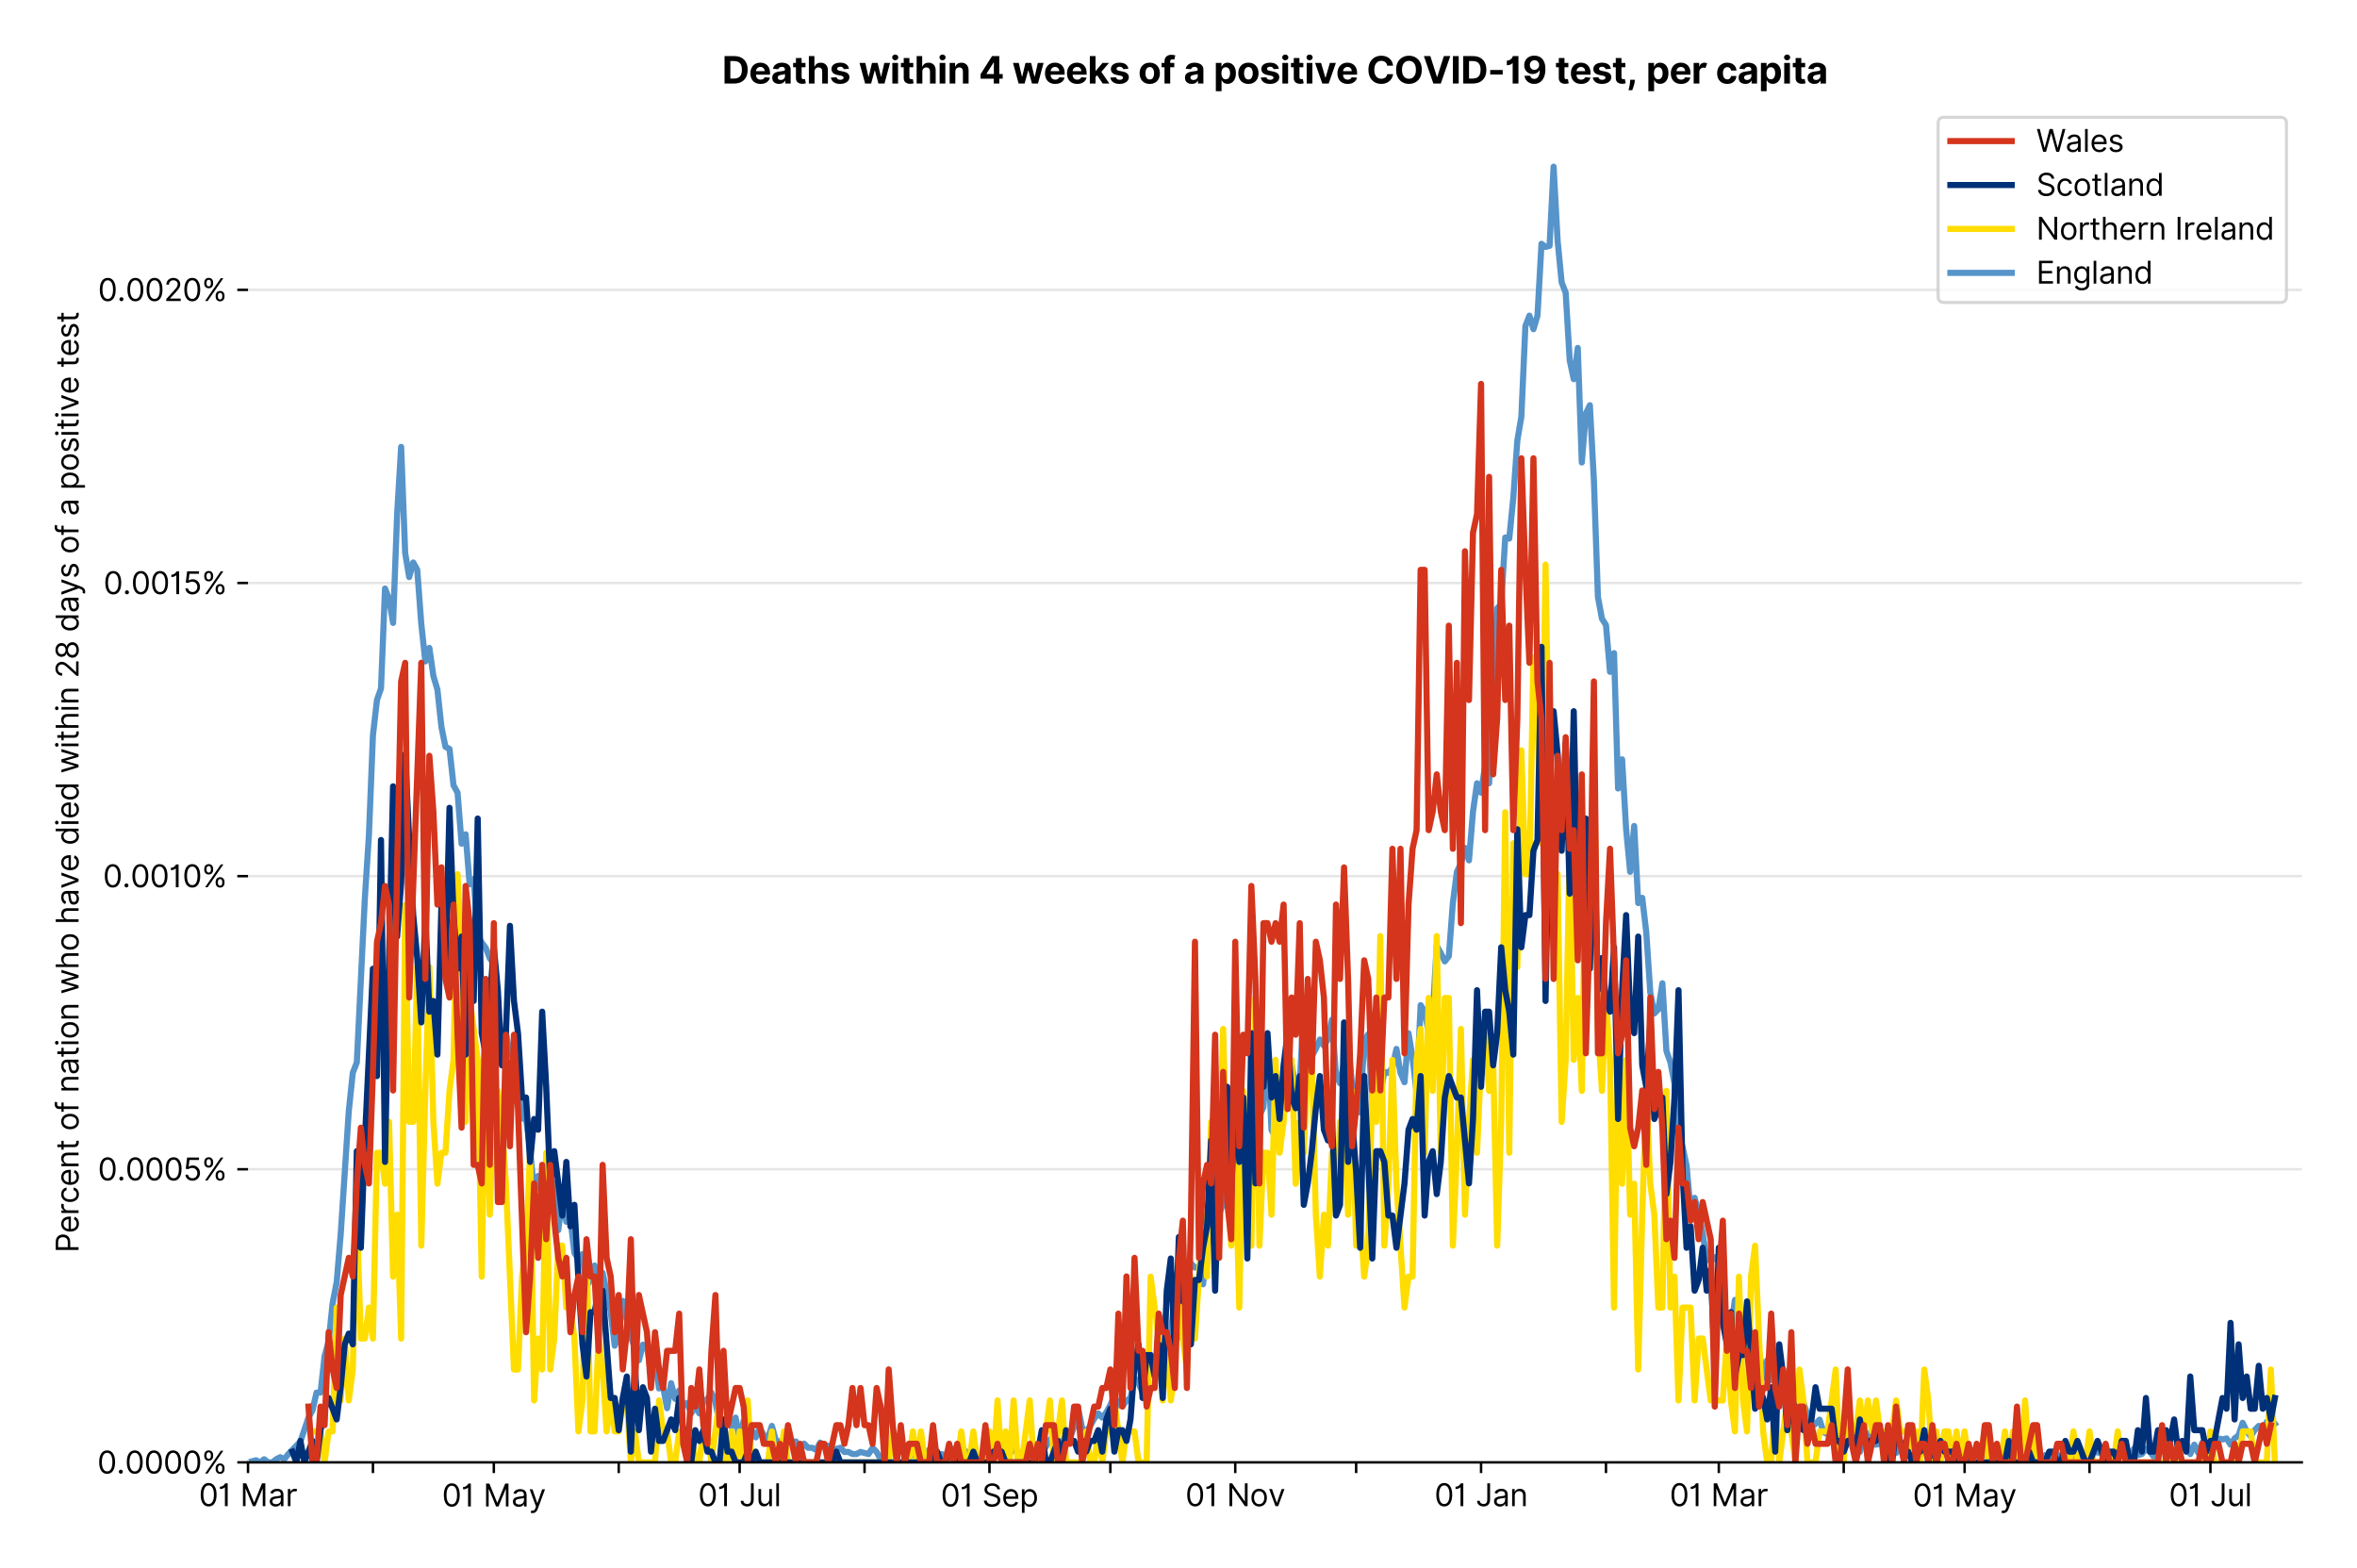 <?xml version="1.0" encoding="utf-8" standalone="no"?>
<!DOCTYPE svg PUBLIC "-//W3C//DTD SVG 1.1//EN"
  "http://www.w3.org/Graphics/SVG/1.1/DTD/svg11.dtd">
<svg version="1.1" viewBox="0 0 768.462 511.234" xmlns="http://www.w3.org/2000/svg" xmlns:xlink="http://www.w3.org/1999/xlink">
 <defs>
  <style type="text/css">*{stroke-linecap:butt;stroke-linejoin:round;}</style>
 </defs>
 <g id="figure_1">
  <g id="patch_1">
   <path d="M 0 511.234 
L 768.462 511.234 
L 768.462 0 
L 0 0 
z
" style="fill:#ffffff;"/>
  </g>
  <g id="axes_1">
   <g id="patch_2">
    <path d="M 80.862 476.745 
L 750.462 476.745 
L 750.462 33.225 
L 80.862 33.225 
z
" style="fill:#ffffff;"/>
   </g>
   <g id="matplotlib.axis_1">
    <g id="xtick_1">
     <g id="line2d_1">
      <defs>
       <path d="M 0 0 
L 0 3.5 
" id="mee82c6b167" style="stroke:#000000;stroke-width:0.8;"/>
      </defs>
      <g>
       <use style="stroke:#000000;stroke-width:0.8;" x="80.862" xlink:href="#mee82c6b167" y="476.745"/>
      </g>
     </g>
     <g id="text_1">
      <!-- 01 Mar -->
      <g transform="translate(64.826 491.018)scale(0.1 -0.1)">
       <defs>
        <path d="M 2000 -64 
Q 1230 -64 806 561 
Q 382 1186 382 2327 
Q 382 3459 809 4088 
Q 1236 4718 2000 4718 
Q 2764 4718 3191 4088 
Q 3618 3459 3618 2327 
Q 3618 1186 3194 561 
Q 2771 -64 2000 -64 
z
M 2000 436 
Q 2509 436 2791 927 
Q 3073 1418 3073 2327 
Q 3073 3234 2789 3730 
Q 2505 4227 2000 4227 
Q 1496 4227 1211 3730 
Q 927 3234 927 2327 
Q 927 1418 1210 927 
Q 1493 436 2000 436 
z
" id="Inter-Regular-30" transform="scale(0.016)"/>
        <path d="M 1973 4655 
L 1973 0 
L 1409 0 
L 1409 3836 
L 1373 3836 
Q 1341 3773 1209 3692 
Q 1077 3611 868 3551 
Q 659 3491 391 3491 
L 391 3964 
Q 661 3964 859 4061 
Q 1057 4159 1190 4291 
Q 1323 4423 1392 4529 
Q 1461 4636 1473 4655 
L 1973 4655 
z
" id="Inter-Regular-31" transform="scale(0.016)"/>
        <path id="Inter-Regular-20" transform="scale(0.016)"/>
        <path d="M 564 4655 
L 1236 4655 
L 2818 791 
L 2873 791 
L 4455 4655 
L 5127 4655 
L 5127 0 
L 4600 0 
L 4600 3536 
L 4555 3536 
L 3100 0 
L 2591 0 
L 1136 3536 
L 1091 3536 
L 1091 0 
L 564 0 
L 564 4655 
z
" id="Inter-Regular-4d" transform="scale(0.016)"/>
        <path d="M 1518 -82 
Q 1186 -82 916 44 
Q 646 170 486 410 
Q 327 650 327 991 
Q 327 1291 445 1478 
Q 564 1666 761 1773 
Q 959 1880 1199 1933 
Q 1439 1986 1682 2018 
Q 2000 2059 2199 2080 
Q 2398 2102 2490 2154 
Q 2582 2207 2582 2336 
L 2582 2355 
Q 2582 2691 2399 2877 
Q 2216 3064 1846 3064 
Q 1461 3064 1243 2895 
Q 1025 2727 936 2536 
L 427 2718 
Q 564 3036 792 3214 
Q 1021 3393 1292 3464 
Q 1564 3536 1827 3536 
Q 1996 3536 2215 3496 
Q 2434 3457 2640 3334 
Q 2846 3211 2982 2963 
Q 3118 2716 3118 2300 
L 3118 0 
L 2582 0 
L 2582 473 
L 2555 473 
Q 2500 359 2373 229 
Q 2246 100 2034 9 
Q 1823 -82 1518 -82 
z
M 1600 400 
Q 1918 400 2137 525 
Q 2357 650 2469 847 
Q 2582 1045 2582 1264 
L 2582 1755 
Q 2548 1714 2433 1681 
Q 2318 1648 2169 1624 
Q 2021 1600 1881 1583 
Q 1741 1566 1655 1555 
Q 1446 1527 1265 1467 
Q 1084 1407 974 1287 
Q 864 1168 864 964 
Q 864 684 1072 542 
Q 1280 400 1600 400 
z
" id="Inter-Regular-61" transform="scale(0.016)"/>
        <path d="M 491 0 
L 491 3491 
L 1009 3491 
L 1009 2964 
L 1046 2964 
Q 1139 3223 1389 3384 
Q 1639 3545 1955 3545 
Q 2100 3545 2209 3511 
Q 2318 3477 2400 3418 
L 2218 2964 
Q 2161 2993 2085 3010 
Q 2009 3027 1909 3027 
Q 1527 3027 1277 2794 
Q 1027 2561 1027 2209 
L 1027 0 
L 491 0 
z
" id="Inter-Regular-72" transform="scale(0.016)"/>
       </defs>
       <use xlink:href="#Inter-Regular-30"/>
       <use x="62.5" xlink:href="#Inter-Regular-31"/>
       <use x="106.676" xlink:href="#Inter-Regular-20"/>
       <use x="134.801" xlink:href="#Inter-Regular-4d"/>
       <use x="225.994" xlink:href="#Inter-Regular-61"/>
       <use x="282.386" xlink:href="#Inter-Regular-72"/>
      </g>
     </g>
    </g>
    <g id="xtick_2">
     <g id="line2d_2">
      <g>
       <use style="stroke:#000000;stroke-width:0.8;" x="121.589" xlink:href="#mee82c6b167" y="476.745"/>
      </g>
     </g>
    </g>
    <g id="xtick_3">
     <g id="line2d_3">
      <g>
       <use style="stroke:#000000;stroke-width:0.8;" x="161.003" xlink:href="#mee82c6b167" y="476.745"/>
      </g>
     </g>
     <g id="text_2">
      <!-- 01 May -->
      <g transform="translate(144.099 491.117)scale(0.1 -0.1)">
       <defs>
        <path d="M 818 -1355 
Q 682 -1355 575 -1333 
Q 468 -1311 427 -1291 
L 564 -818 
Q 857 -893 1053 -814 
Q 1250 -736 1391 -345 
L 1509 -18 
L 218 3491 
L 800 3491 
L 1764 709 
L 1800 709 
L 2764 3491 
L 3346 3491 
L 1846 -564 
Q 1550 -1355 818 -1355 
z
" id="Inter-Regular-79" transform="scale(0.016)"/>
       </defs>
       <use xlink:href="#Inter-Regular-30"/>
       <use x="62.5" xlink:href="#Inter-Regular-31"/>
       <use x="106.676" xlink:href="#Inter-Regular-20"/>
       <use x="134.801" xlink:href="#Inter-Regular-4d"/>
       <use x="225.994" xlink:href="#Inter-Regular-61"/>
       <use x="282.386" xlink:href="#Inter-Regular-79"/>
      </g>
     </g>
    </g>
    <g id="xtick_4">
     <g id="line2d_4">
      <g>
       <use style="stroke:#000000;stroke-width:0.8;" x="201.729" xlink:href="#mee82c6b167" y="476.745"/>
      </g>
     </g>
    </g>
    <g id="xtick_5">
     <g id="line2d_5">
      <g>
       <use style="stroke:#000000;stroke-width:0.8;" x="241.143" xlink:href="#mee82c6b167" y="476.745"/>
      </g>
     </g>
     <g id="text_3">
      <!-- 01 Jul -->
      <g transform="translate(227.599 491.018)scale(0.1 -0.1)">
       <defs>
        <path d="M 2346 4655 
L 2909 4655 
L 2909 1327 
Q 2909 657 2549 296 
Q 2189 -64 1582 -64 
Q 1200 -64 902 76 
Q 605 216 434 475 
Q 264 734 264 1091 
L 818 1091 
Q 818 795 1034 615 
Q 1250 436 1582 436 
Q 1948 436 2147 664 
Q 2346 893 2346 1327 
L 2346 4655 
z
" id="Inter-Regular-4a" transform="scale(0.016)"/>
        <path d="M 2691 1427 
L 2691 3491 
L 3227 3491 
L 3227 0 
L 2691 0 
L 2691 591 
L 2655 591 
Q 2532 325 2273 140 
Q 2014 -45 1618 -45 
Q 1127 -45 809 280 
Q 491 605 491 1273 
L 491 3491 
L 1027 3491 
L 1027 1309 
Q 1027 927 1242 700 
Q 1457 473 1791 473 
Q 1991 473 2199 575 
Q 2407 677 2549 888 
Q 2691 1100 2691 1427 
z
" id="Inter-Regular-75" transform="scale(0.016)"/>
        <path d="M 1027 4655 
L 1027 0 
L 491 0 
L 491 4655 
L 1027 4655 
z
" id="Inter-Regular-6c" transform="scale(0.016)"/>
       </defs>
       <use xlink:href="#Inter-Regular-30"/>
       <use x="62.5" xlink:href="#Inter-Regular-31"/>
       <use x="106.676" xlink:href="#Inter-Regular-20"/>
       <use x="134.801" xlink:href="#Inter-Regular-4a"/>
       <use x="189.063" xlink:href="#Inter-Regular-75"/>
       <use x="247.159" xlink:href="#Inter-Regular-6c"/>
      </g>
     </g>
    </g>
    <g id="xtick_6">
     <g id="line2d_6">
      <g>
       <use style="stroke:#000000;stroke-width:0.8;" x="281.87" xlink:href="#mee82c6b167" y="476.745"/>
      </g>
     </g>
    </g>
    <g id="xtick_7">
     <g id="line2d_7">
      <g>
       <use style="stroke:#000000;stroke-width:0.8;" x="322.596" xlink:href="#mee82c6b167" y="476.745"/>
      </g>
     </g>
     <g id="text_4">
      <!-- 01 Sep -->
      <g transform="translate(306.709 491.117)scale(0.1 -0.1)">
       <defs>
        <path d="M 3109 3491 
Q 3068 3836 2777 4027 
Q 2486 4218 2064 4218 
Q 1600 4218 1318 3999 
Q 1036 3780 1036 3445 
Q 1036 3195 1189 3042 
Q 1343 2889 1553 2803 
Q 1764 2718 1936 2673 
L 2409 2545 
Q 2591 2498 2815 2414 
Q 3039 2330 3244 2185 
Q 3450 2041 3584 1816 
Q 3718 1591 3718 1264 
Q 3718 886 3521 581 
Q 3325 277 2949 97 
Q 2573 -82 2036 -82 
Q 1286 -82 845 272 
Q 405 627 364 1200 
L 946 1200 
Q 968 936 1124 764 
Q 1280 593 1519 510 
Q 1759 427 2036 427 
Q 2359 427 2616 533 
Q 2873 639 3023 828 
Q 3173 1018 3173 1273 
Q 3173 1505 3043 1650 
Q 2914 1795 2702 1886 
Q 2491 1977 2246 2045 
L 1673 2209 
Q 1127 2366 809 2657 
Q 491 2948 491 3418 
Q 491 3809 703 4101 
Q 916 4393 1276 4555 
Q 1636 4718 2082 4718 
Q 2532 4718 2882 4558 
Q 3232 4398 3437 4120 
Q 3643 3843 3655 3491 
L 3109 3491 
z
" id="Inter-Regular-53" transform="scale(0.016)"/>
        <path d="M 1955 -73 
Q 1450 -73 1085 151 
Q 721 375 524 778 
Q 327 1182 327 1718 
Q 327 2255 524 2665 
Q 721 3075 1074 3305 
Q 1427 3536 1900 3536 
Q 2173 3536 2439 3445 
Q 2705 3355 2923 3151 
Q 3141 2948 3270 2614 
Q 3400 2280 3400 1791 
L 3400 1564 
L 866 1564 
Q 884 1005 1183 707 
Q 1482 409 1955 409 
Q 2271 409 2498 545 
Q 2725 682 2827 955 
L 3346 809 
Q 3223 414 2854 170 
Q 2486 -73 1955 -73 
z
M 866 2027 
L 2855 2027 
Q 2855 2470 2595 2762 
Q 2336 3055 1900 3055 
Q 1593 3055 1368 2911 
Q 1143 2768 1013 2533 
Q 884 2298 866 2027 
z
" id="Inter-Regular-65" transform="scale(0.016)"/>
        <path d="M 491 -1309 
L 491 3491 
L 1009 3491 
L 1009 2936 
L 1073 2936 
Q 1132 3027 1237 3169 
Q 1343 3311 1542 3423 
Q 1741 3536 2082 3536 
Q 2523 3536 2859 3315 
Q 3196 3095 3384 2690 
Q 3573 2286 3573 1736 
Q 3573 1182 3384 776 
Q 3196 370 2861 148 
Q 2527 -73 2091 -73 
Q 1755 -73 1552 39 
Q 1350 152 1241 296 
Q 1132 441 1073 536 
L 1027 536 
L 1027 -1309 
L 491 -1309 
z
M 1018 1745 
Q 1018 1152 1276 780 
Q 1534 409 2018 409 
Q 2355 409 2581 587 
Q 2807 766 2921 1069 
Q 3036 1373 3036 1745 
Q 3036 2114 2923 2410 
Q 2811 2707 2585 2881 
Q 2359 3055 2018 3055 
Q 1527 3055 1272 2693 
Q 1018 2332 1018 1745 
z
" id="Inter-Regular-70" transform="scale(0.016)"/>
       </defs>
       <use xlink:href="#Inter-Regular-30"/>
       <use x="62.5" xlink:href="#Inter-Regular-31"/>
       <use x="106.676" xlink:href="#Inter-Regular-20"/>
       <use x="134.801" xlink:href="#Inter-Regular-53"/>
       <use x="198.58" xlink:href="#Inter-Regular-65"/>
       <use x="256.818" xlink:href="#Inter-Regular-70"/>
      </g>
     </g>
    </g>
    <g id="xtick_8">
     <g id="line2d_8">
      <g>
       <use style="stroke:#000000;stroke-width:0.8;" x="362.01" xlink:href="#mee82c6b167" y="476.745"/>
      </g>
     </g>
    </g>
    <g id="xtick_9">
     <g id="line2d_9">
      <g>
       <use style="stroke:#000000;stroke-width:0.8;" x="402.737" xlink:href="#mee82c6b167" y="476.745"/>
      </g>
     </g>
     <g id="text_5">
      <!-- 01 Nov -->
      <g transform="translate(386.465 491.018)scale(0.1 -0.1)">
       <defs>
        <path d="M 4255 4655 
L 4255 0 
L 3709 0 
L 1173 3655 
L 1127 3655 
L 1127 0 
L 564 0 
L 564 4655 
L 1109 4655 
L 3655 991 
L 3700 991 
L 3700 4655 
L 4255 4655 
z
" id="Inter-Regular-4e" transform="scale(0.016)"/>
        <path d="M 1909 -73 
Q 1436 -73 1080 152 
Q 725 377 526 781 
Q 327 1186 327 1727 
Q 327 2273 526 2679 
Q 725 3086 1080 3311 
Q 1436 3536 1909 3536 
Q 2382 3536 2737 3311 
Q 3093 3086 3292 2679 
Q 3491 2273 3491 1727 
Q 3491 1186 3292 781 
Q 3093 377 2737 152 
Q 2382 -73 1909 -73 
z
M 1909 409 
Q 2268 409 2500 593 
Q 2732 777 2843 1077 
Q 2955 1377 2955 1727 
Q 2955 2077 2843 2379 
Q 2732 2682 2500 2868 
Q 2268 3055 1909 3055 
Q 1550 3055 1318 2868 
Q 1086 2682 975 2379 
Q 864 2077 864 1727 
Q 864 1377 975 1077 
Q 1086 777 1318 593 
Q 1550 409 1909 409 
z
" id="Inter-Regular-6f" transform="scale(0.016)"/>
        <path d="M 3346 3491 
L 2055 0 
L 1509 0 
L 218 3491 
L 800 3491 
L 1764 709 
L 1800 709 
L 2764 3491 
L 3346 3491 
z
" id="Inter-Regular-76" transform="scale(0.016)"/>
       </defs>
       <use xlink:href="#Inter-Regular-30"/>
       <use x="62.5" xlink:href="#Inter-Regular-31"/>
       <use x="106.676" xlink:href="#Inter-Regular-20"/>
       <use x="134.801" xlink:href="#Inter-Regular-4e"/>
       <use x="210.085" xlink:href="#Inter-Regular-6f"/>
       <use x="269.744" xlink:href="#Inter-Regular-76"/>
      </g>
     </g>
    </g>
    <g id="xtick_10">
     <g id="line2d_10">
      <g>
       <use style="stroke:#000000;stroke-width:0.8;" x="442.15" xlink:href="#mee82c6b167" y="476.745"/>
      </g>
     </g>
    </g>
    <g id="xtick_11">
     <g id="line2d_11">
      <g>
       <use style="stroke:#000000;stroke-width:0.8;" x="482.877" xlink:href="#mee82c6b167" y="476.745"/>
      </g>
     </g>
     <g id="text_6">
      <!-- 01 Jan -->
      <g transform="translate(467.677 491.018)scale(0.1 -0.1)">
       <defs>
        <path d="M 1027 2100 
L 1027 0 
L 491 0 
L 491 3491 
L 1009 3491 
L 1009 2945 
L 1055 2945 
Q 1177 3211 1427 3373 
Q 1677 3536 2073 3536 
Q 2602 3536 2928 3211 
Q 3255 2886 3255 2218 
L 3255 0 
L 2718 0 
L 2718 2182 
Q 2718 2593 2504 2824 
Q 2291 3055 1918 3055 
Q 1534 3055 1280 2806 
Q 1027 2557 1027 2100 
z
" id="Inter-Regular-6e" transform="scale(0.016)"/>
       </defs>
       <use xlink:href="#Inter-Regular-30"/>
       <use x="62.5" xlink:href="#Inter-Regular-31"/>
       <use x="106.676" xlink:href="#Inter-Regular-20"/>
       <use x="134.801" xlink:href="#Inter-Regular-4a"/>
       <use x="189.063" xlink:href="#Inter-Regular-61"/>
       <use x="245.455" xlink:href="#Inter-Regular-6e"/>
      </g>
     </g>
    </g>
    <g id="xtick_12">
     <g id="line2d_12">
      <g>
       <use style="stroke:#000000;stroke-width:0.8;" x="523.604" xlink:href="#mee82c6b167" y="476.745"/>
      </g>
     </g>
    </g>
    <g id="xtick_13">
     <g id="line2d_13">
      <g>
       <use style="stroke:#000000;stroke-width:0.8;" x="560.389" xlink:href="#mee82c6b167" y="476.745"/>
      </g>
     </g>
     <g id="text_7">
      <!-- 01 Mar -->
      <g transform="translate(544.352 491.018)scale(0.1 -0.1)">
       <use xlink:href="#Inter-Regular-30"/>
       <use x="62.5" xlink:href="#Inter-Regular-31"/>
       <use x="106.676" xlink:href="#Inter-Regular-20"/>
       <use x="134.801" xlink:href="#Inter-Regular-4d"/>
       <use x="225.994" xlink:href="#Inter-Regular-61"/>
       <use x="282.386" xlink:href="#Inter-Regular-72"/>
      </g>
     </g>
    </g>
    <g id="xtick_14">
     <g id="line2d_14">
      <g>
       <use style="stroke:#000000;stroke-width:0.8;" x="601.116" xlink:href="#mee82c6b167" y="476.745"/>
      </g>
     </g>
    </g>
    <g id="xtick_15">
     <g id="line2d_15">
      <g>
       <use style="stroke:#000000;stroke-width:0.8;" x="640.529" xlink:href="#mee82c6b167" y="476.745"/>
      </g>
     </g>
     <g id="text_8">
      <!-- 01 May -->
      <g transform="translate(623.626 491.117)scale(0.1 -0.1)">
       <use xlink:href="#Inter-Regular-30"/>
       <use x="62.5" xlink:href="#Inter-Regular-31"/>
       <use x="106.676" xlink:href="#Inter-Regular-20"/>
       <use x="134.801" xlink:href="#Inter-Regular-4d"/>
       <use x="225.994" xlink:href="#Inter-Regular-61"/>
       <use x="282.386" xlink:href="#Inter-Regular-79"/>
      </g>
     </g>
    </g>
    <g id="xtick_16">
     <g id="line2d_16">
      <g>
       <use style="stroke:#000000;stroke-width:0.8;" x="681.256" xlink:href="#mee82c6b167" y="476.745"/>
      </g>
     </g>
    </g>
    <g id="xtick_17">
     <g id="line2d_17">
      <g>
       <use style="stroke:#000000;stroke-width:0.8;" x="720.669" xlink:href="#mee82c6b167" y="476.745"/>
      </g>
     </g>
     <g id="text_9">
      <!-- 01 Jul -->
      <g transform="translate(707.126 491.018)scale(0.1 -0.1)">
       <use xlink:href="#Inter-Regular-30"/>
       <use x="62.5" xlink:href="#Inter-Regular-31"/>
       <use x="106.676" xlink:href="#Inter-Regular-20"/>
       <use x="134.801" xlink:href="#Inter-Regular-4a"/>
       <use x="189.063" xlink:href="#Inter-Regular-75"/>
       <use x="247.159" xlink:href="#Inter-Regular-6c"/>
      </g>
     </g>
    </g>
   </g>
   <g id="matplotlib.axis_2">
    <g id="ytick_1">
     <g id="line2d_18">
      <path clip-path="url(#p95d32f93fc)" d="M 80.862 476.745 
L 750.462 476.745 
" style="fill:none;stroke:#e5e5e5;stroke-linecap:square;stroke-width:0.8;"/>
     </g>
     <g id="line2d_19">
      <defs>
       <path d="M 0 0 
L -3.5 0 
" id="m19e951bf2a" style="stroke:#000000;stroke-width:0.8;"/>
      </defs>
      <g>
       <use style="stroke:#000000;stroke-width:0.8;" x="80.862" xlink:href="#m19e951bf2a" y="476.745"/>
      </g>
     </g>
     <g id="text_10">
      <!-- 0.0000% -->
      <g transform="translate(31.731 480.382)scale(0.1 -0.1)">
       <defs>
        <path d="M 882 -36 
Q 714 -36 593 84 
Q 473 205 473 373 
Q 473 541 593 661 
Q 714 782 882 782 
Q 1050 782 1170 661 
Q 1291 541 1291 373 
Q 1291 205 1170 84 
Q 1050 -36 882 -36 
z
" id="Inter-Regular-2e" transform="scale(0.016)"/>
        <path d="M 2855 873 
L 2855 1118 
Q 2855 1373 2960 1585 
Q 3066 1798 3269 1926 
Q 3473 2055 3764 2055 
Q 4059 2055 4259 1926 
Q 4459 1798 4561 1585 
Q 4664 1373 4664 1118 
L 4664 873 
Q 4664 618 4560 405 
Q 4457 193 4256 64 
Q 4055 -64 3764 -64 
Q 3468 -64 3266 64 
Q 3064 193 2959 405 
Q 2855 618 2855 873 
z
M 536 3536 
L 536 3782 
Q 536 4036 642 4248 
Q 748 4461 951 4589 
Q 1155 4718 1446 4718 
Q 1741 4718 1941 4589 
Q 2141 4461 2243 4248 
Q 2346 4036 2346 3782 
L 2346 3536 
Q 2346 3282 2242 3069 
Q 2139 2857 1937 2728 
Q 1736 2600 1446 2600 
Q 1150 2600 948 2728 
Q 746 2857 641 3069 
Q 536 3282 536 3536 
z
M 709 0 
L 3909 4655 
L 4427 4655 
L 1227 0 
L 709 0 
z
M 3318 1118 
L 3318 873 
Q 3318 661 3418 494 
Q 3518 327 3764 327 
Q 4002 327 4101 494 
Q 4200 661 4200 873 
L 4200 1118 
Q 4200 1330 4104 1497 
Q 4009 1664 3764 1664 
Q 3525 1664 3421 1497 
Q 3318 1330 3318 1118 
z
M 1000 3782 
L 1000 3536 
Q 1000 3325 1100 3158 
Q 1200 2991 1446 2991 
Q 1684 2991 1783 3158 
Q 1882 3325 1882 3536 
L 1882 3782 
Q 1882 3993 1786 4160 
Q 1691 4327 1446 4327 
Q 1207 4327 1103 4160 
Q 1000 3993 1000 3782 
z
" id="Inter-Regular-25" transform="scale(0.016)"/>
       </defs>
       <use xlink:href="#Inter-Regular-30"/>
       <use x="62.5" xlink:href="#Inter-Regular-2e"/>
       <use x="90.057" xlink:href="#Inter-Regular-30"/>
       <use x="152.557" xlink:href="#Inter-Regular-30"/>
       <use x="215.057" xlink:href="#Inter-Regular-30"/>
       <use x="277.557" xlink:href="#Inter-Regular-30"/>
       <use x="340.057" xlink:href="#Inter-Regular-25"/>
      </g>
     </g>
    </g>
    <g id="ytick_2">
     <g id="line2d_20">
      <path clip-path="url(#p95d32f93fc)" d="M 80.862 381.184 
L 750.462 381.184 
" style="fill:none;stroke:#e5e5e5;stroke-linecap:square;stroke-width:0.8;"/>
     </g>
     <g id="line2d_21">
      <g>
       <use style="stroke:#000000;stroke-width:0.8;" x="80.862" xlink:href="#m19e951bf2a" y="381.184"/>
      </g>
     </g>
     <g id="text_11">
      <!-- 0.0005% -->
      <g transform="translate(31.902 384.821)scale(0.1 -0.1)">
       <defs>
        <path d="M 1936 -64 
Q 1536 -64 1216 95 
Q 896 255 702 532 
Q 509 809 491 1164 
L 1036 1164 
Q 1068 848 1324 642 
Q 1580 436 1936 436 
Q 2223 436 2447 570 
Q 2671 705 2799 940 
Q 2927 1175 2927 1473 
Q 2927 1777 2794 2017 
Q 2661 2257 2429 2395 
Q 2198 2534 1900 2536 
Q 1686 2539 1461 2472 
Q 1236 2405 1091 2300 
L 564 2364 
L 846 4655 
L 3264 4655 
L 3264 4155 
L 1318 4155 
L 1155 2782 
L 1182 2782 
Q 1325 2895 1541 2970 
Q 1757 3045 1991 3045 
Q 2418 3045 2753 2842 
Q 3089 2639 3281 2286 
Q 3473 1934 3473 1482 
Q 3473 1036 3274 687 
Q 3075 339 2727 137 
Q 2380 -64 1936 -64 
z
" id="Inter-Regular-35" transform="scale(0.016)"/>
       </defs>
       <use xlink:href="#Inter-Regular-30"/>
       <use x="62.5" xlink:href="#Inter-Regular-2e"/>
       <use x="90.057" xlink:href="#Inter-Regular-30"/>
       <use x="152.557" xlink:href="#Inter-Regular-30"/>
       <use x="215.057" xlink:href="#Inter-Regular-30"/>
       <use x="277.557" xlink:href="#Inter-Regular-35"/>
       <use x="338.352" xlink:href="#Inter-Regular-25"/>
      </g>
     </g>
    </g>
    <g id="ytick_3">
     <g id="line2d_22">
      <path clip-path="url(#p95d32f93fc)" d="M 80.862 285.623 
L 750.462 285.623 
" style="fill:none;stroke:#e5e5e5;stroke-linecap:square;stroke-width:0.8;"/>
     </g>
     <g id="line2d_23">
      <g>
       <use style="stroke:#000000;stroke-width:0.8;" x="80.862" xlink:href="#m19e951bf2a" y="285.623"/>
      </g>
     </g>
     <g id="text_12">
      <!-- 0.0010% -->
      <g transform="translate(33.564 289.259)scale(0.1 -0.1)">
       <use xlink:href="#Inter-Regular-30"/>
       <use x="62.5" xlink:href="#Inter-Regular-2e"/>
       <use x="90.057" xlink:href="#Inter-Regular-30"/>
       <use x="152.557" xlink:href="#Inter-Regular-30"/>
       <use x="215.057" xlink:href="#Inter-Regular-31"/>
       <use x="259.233" xlink:href="#Inter-Regular-30"/>
       <use x="321.733" xlink:href="#Inter-Regular-25"/>
      </g>
     </g>
    </g>
    <g id="ytick_4">
     <g id="line2d_24">
      <path clip-path="url(#p95d32f93fc)" d="M 80.862 190.062 
L 750.462 190.062 
" style="fill:none;stroke:#e5e5e5;stroke-linecap:square;stroke-width:0.8;"/>
     </g>
     <g id="line2d_25">
      <g>
       <use style="stroke:#000000;stroke-width:0.8;" x="80.862" xlink:href="#m19e951bf2a" y="190.062"/>
      </g>
     </g>
     <g id="text_13">
      <!-- 0.0015% -->
      <g transform="translate(33.734 193.698)scale(0.1 -0.1)">
       <use xlink:href="#Inter-Regular-30"/>
       <use x="62.5" xlink:href="#Inter-Regular-2e"/>
       <use x="90.057" xlink:href="#Inter-Regular-30"/>
       <use x="152.557" xlink:href="#Inter-Regular-30"/>
       <use x="215.057" xlink:href="#Inter-Regular-31"/>
       <use x="259.233" xlink:href="#Inter-Regular-35"/>
       <use x="320.028" xlink:href="#Inter-Regular-25"/>
      </g>
     </g>
    </g>
    <g id="ytick_5">
     <g id="line2d_26">
      <path clip-path="url(#p95d32f93fc)" d="M 80.862 94.5 
L 750.462 94.5 
" style="fill:none;stroke:#e5e5e5;stroke-linecap:square;stroke-width:0.8;"/>
     </g>
     <g id="line2d_27">
      <g>
       <use style="stroke:#000000;stroke-width:0.8;" x="80.862" xlink:href="#m19e951bf2a" y="94.5"/>
      </g>
     </g>
     <g id="text_14">
      <!-- 0.0020% -->
      <g transform="translate(31.93 98.137)scale(0.1 -0.1)">
       <defs>
        <path d="M 482 0 
L 482 409 
L 2018 2091 
Q 2289 2386 2464 2605 
Q 2639 2825 2724 3019 
Q 2809 3214 2809 3427 
Q 2809 3795 2553 4011 
Q 2298 4227 1918 4227 
Q 1514 4227 1275 3985 
Q 1036 3743 1036 3345 
L 500 3345 
Q 500 3755 688 4064 
Q 877 4373 1203 4545 
Q 1530 4718 1936 4718 
Q 2346 4718 2661 4545 
Q 2977 4373 3156 4079 
Q 3336 3786 3336 3427 
Q 3336 3170 3244 2926 
Q 3152 2682 2926 2383 
Q 2700 2084 2300 1655 
L 1255 536 
L 1255 500 
L 3418 500 
L 3418 0 
L 482 0 
z
" id="Inter-Regular-32" transform="scale(0.016)"/>
       </defs>
       <use xlink:href="#Inter-Regular-30"/>
       <use x="62.5" xlink:href="#Inter-Regular-2e"/>
       <use x="90.057" xlink:href="#Inter-Regular-30"/>
       <use x="152.557" xlink:href="#Inter-Regular-30"/>
       <use x="215.057" xlink:href="#Inter-Regular-32"/>
       <use x="275.568" xlink:href="#Inter-Regular-30"/>
       <use x="338.068" xlink:href="#Inter-Regular-25"/>
      </g>
     </g>
    </g>
    <g id="text_15">
     <!-- Percent of nation who have died within 28 days of a positive test -->
     <g transform="translate(25.614 408.396)rotate(-90)scale(0.1 -0.1)">
      <defs>
       <path d="M 564 0 
L 564 4655 
L 2136 4655 
Q 2684 4655 3033 4458 
Q 3382 4261 3550 3927 
Q 3718 3593 3718 3182 
Q 3718 2770 3551 2434 
Q 3384 2098 3036 1899 
Q 2689 1700 2146 1700 
L 1127 1700 
L 1127 0 
L 564 0 
z
M 1127 2200 
L 2127 2200 
Q 2689 2200 2926 2482 
Q 3164 2764 3164 3182 
Q 3164 3602 2925 3878 
Q 2686 4155 2118 4155 
L 1127 4155 
L 1127 2200 
z
" id="Inter-Regular-50" transform="scale(0.016)"/>
       <path d="M 1909 -73 
Q 1418 -73 1063 159 
Q 709 391 518 798 
Q 327 1205 327 1727 
Q 327 2259 524 2667 
Q 721 3075 1074 3305 
Q 1427 3536 1900 3536 
Q 2268 3536 2563 3400 
Q 2859 3264 3047 3018 
Q 3236 2773 3282 2445 
L 2746 2445 
Q 2684 2684 2474 2869 
Q 2264 3055 1909 3055 
Q 1439 3055 1151 2697 
Q 864 2339 864 1745 
Q 864 1139 1148 774 
Q 1432 409 1909 409 
Q 2223 409 2447 570 
Q 2671 732 2746 1018 
L 3282 1018 
Q 3236 709 3058 462 
Q 2880 216 2588 71 
Q 2296 -73 1909 -73 
z
" id="Inter-Regular-63" transform="scale(0.016)"/>
       <path d="M 2009 3491 
L 2009 3036 
L 1264 3036 
L 1264 1000 
Q 1264 773 1331 660 
Q 1398 548 1503 510 
Q 1609 473 1727 473 
Q 1816 473 1873 483 
Q 1930 493 1964 500 
L 2073 18 
Q 2018 -2 1920 -23 
Q 1823 -45 1673 -45 
Q 1446 -45 1228 52 
Q 1011 150 869 350 
Q 727 550 727 855 
L 727 3036 
L 200 3036 
L 200 3491 
L 727 3491 
L 727 4327 
L 1264 4327 
L 1264 3491 
L 2009 3491 
z
" id="Inter-Regular-74" transform="scale(0.016)"/>
       <path d="M 2046 3491 
L 2046 3036 
L 1264 3036 
L 1264 0 
L 727 0 
L 727 3036 
L 164 3036 
L 164 3491 
L 727 3491 
L 727 3973 
Q 727 4273 868 4473 
Q 1009 4673 1234 4773 
Q 1459 4873 1709 4873 
Q 1907 4873 2032 4841 
Q 2157 4809 2218 4782 
L 2064 4318 
Q 2023 4332 1951 4352 
Q 1880 4373 1764 4373 
Q 1498 4373 1381 4239 
Q 1264 4105 1264 3845 
L 1264 3491 
L 2046 3491 
z
" id="Inter-Regular-66" transform="scale(0.016)"/>
       <path d="M 491 0 
L 491 3491 
L 1027 3491 
L 1027 0 
L 491 0 
z
M 764 4073 
Q 607 4073 494 4179 
Q 382 4286 382 4436 
Q 382 4586 494 4693 
Q 607 4800 764 4800 
Q 921 4800 1033 4693 
Q 1146 4586 1146 4436 
Q 1146 4286 1033 4179 
Q 921 4073 764 4073 
z
" id="Inter-Regular-69" transform="scale(0.016)"/>
       <path d="M 1282 0 
L 218 3491 
L 782 3491 
L 1536 818 
L 1573 818 
L 2318 3491 
L 2891 3491 
L 3627 827 
L 3664 827 
L 4418 3491 
L 4982 3491 
L 3918 0 
L 3391 0 
L 2627 2682 
L 2573 2682 
L 1809 0 
L 1282 0 
z
" id="Inter-Regular-77" transform="scale(0.016)"/>
       <path d="M 1027 2100 
L 1027 0 
L 491 0 
L 491 4655 
L 1027 4655 
L 1027 2945 
L 1073 2945 
Q 1196 3216 1442 3376 
Q 1689 3536 2100 3536 
Q 2636 3536 2963 3213 
Q 3291 2891 3291 2218 
L 3291 0 
L 2755 0 
L 2755 2182 
Q 2755 2598 2540 2826 
Q 2325 3055 1946 3055 
Q 1548 3055 1287 2806 
Q 1027 2557 1027 2100 
z
" id="Inter-Regular-68" transform="scale(0.016)"/>
       <path d="M 1809 -73 
Q 1373 -73 1039 148 
Q 705 370 516 776 
Q 327 1182 327 1736 
Q 327 2286 516 2690 
Q 705 3095 1041 3315 
Q 1377 3536 1818 3536 
Q 2159 3536 2358 3423 
Q 2557 3311 2662 3169 
Q 2768 3027 2827 2936 
L 2873 2936 
L 2873 4655 
L 3409 4655 
L 3409 0 
L 2891 0 
L 2891 536 
L 2827 536 
Q 2768 441 2659 296 
Q 2550 152 2348 39 
Q 2146 -73 1809 -73 
z
M 1882 409 
Q 2366 409 2624 780 
Q 2882 1152 2882 1745 
Q 2882 2332 2627 2693 
Q 2373 3055 1882 3055 
Q 1541 3055 1315 2881 
Q 1089 2707 976 2410 
Q 864 2114 864 1745 
Q 864 1373 978 1069 
Q 1093 766 1319 587 
Q 1546 409 1882 409 
z
" id="Inter-Regular-64" transform="scale(0.016)"/>
       <path d="M 1973 -64 
Q 1505 -64 1147 103 
Q 789 270 589 564 
Q 389 859 391 1236 
Q 389 1532 507 1783 
Q 625 2034 830 2203 
Q 1036 2373 1291 2418 
L 1291 2445 
Q 957 2532 759 2821 
Q 561 3111 564 3482 
Q 561 3836 743 4115 
Q 925 4395 1244 4556 
Q 1564 4718 1973 4718 
Q 2377 4718 2695 4556 
Q 3014 4395 3197 4115 
Q 3380 3836 3382 3482 
Q 3380 3111 3181 2821 
Q 2982 2532 2655 2445 
L 2655 2418 
Q 2907 2373 3109 2203 
Q 3311 2034 3431 1783 
Q 3552 1532 3555 1236 
Q 3552 859 3351 564 
Q 3150 270 2794 103 
Q 2439 -64 1973 -64 
z
M 1973 436 
Q 2446 436 2722 662 
Q 2998 889 3000 1264 
Q 2998 1527 2864 1729 
Q 2730 1932 2499 2048 
Q 2268 2164 1973 2164 
Q 1675 2164 1442 2048 
Q 1209 1932 1076 1729 
Q 943 1527 946 1264 
Q 943 889 1218 662 
Q 1493 436 1973 436 
z
M 1973 2645 
Q 2348 2645 2591 2864 
Q 2834 3084 2836 3445 
Q 2834 3800 2596 4013 
Q 2359 4227 1973 4227 
Q 1582 4227 1344 4013 
Q 1107 3800 1109 3445 
Q 1107 3084 1349 2864 
Q 1591 2645 1973 2645 
z
" id="Inter-Regular-38" transform="scale(0.016)"/>
       <path d="M 2964 2709 
L 2482 2573 
Q 2411 2755 2245 2914 
Q 2080 3073 1727 3073 
Q 1407 3073 1194 2926 
Q 982 2780 982 2555 
Q 982 2355 1127 2239 
Q 1273 2123 1582 2045 
L 2100 1918 
Q 3027 1691 3027 973 
Q 3027 673 2855 436 
Q 2684 200 2377 63 
Q 2071 -73 1664 -73 
Q 1130 -73 780 159 
Q 430 391 336 836 
L 846 964 
Q 989 400 1655 400 
Q 2030 400 2251 560 
Q 2473 720 2473 945 
Q 2473 1316 1955 1436 
L 1373 1573 
Q 893 1686 669 1926 
Q 446 2166 446 2527 
Q 446 2823 613 3050 
Q 780 3277 1069 3406 
Q 1359 3536 1727 3536 
Q 2246 3536 2542 3309 
Q 2839 3082 2964 2709 
z
" id="Inter-Regular-73" transform="scale(0.016)"/>
      </defs>
      <use xlink:href="#Inter-Regular-50"/>
      <use x="63.494" xlink:href="#Inter-Regular-65"/>
      <use x="121.733" xlink:href="#Inter-Regular-72"/>
      <use x="160.085" xlink:href="#Inter-Regular-63"/>
      <use x="215.909" xlink:href="#Inter-Regular-65"/>
      <use x="274.148" xlink:href="#Inter-Regular-6e"/>
      <use x="332.671" xlink:href="#Inter-Regular-74"/>
      <use x="369.034" xlink:href="#Inter-Regular-20"/>
      <use x="397.159" xlink:href="#Inter-Regular-6f"/>
      <use x="456.818" xlink:href="#Inter-Regular-66"/>
      <use x="492.898" xlink:href="#Inter-Regular-20"/>
      <use x="521.023" xlink:href="#Inter-Regular-6e"/>
      <use x="579.546" xlink:href="#Inter-Regular-61"/>
      <use x="635.938" xlink:href="#Inter-Regular-74"/>
      <use x="672.301" xlink:href="#Inter-Regular-69"/>
      <use x="696.023" xlink:href="#Inter-Regular-6f"/>
      <use x="755.682" xlink:href="#Inter-Regular-6e"/>
      <use x="814.205" xlink:href="#Inter-Regular-20"/>
      <use x="842.33" xlink:href="#Inter-Regular-77"/>
      <use x="923.58" xlink:href="#Inter-Regular-68"/>
      <use x="982.671" xlink:href="#Inter-Regular-6f"/>
      <use x="1042.33" xlink:href="#Inter-Regular-20"/>
      <use x="1070.455" xlink:href="#Inter-Regular-68"/>
      <use x="1129.546" xlink:href="#Inter-Regular-61"/>
      <use x="1185.938" xlink:href="#Inter-Regular-76"/>
      <use x="1241.62" xlink:href="#Inter-Regular-65"/>
      <use x="1299.858" xlink:href="#Inter-Regular-20"/>
      <use x="1327.983" xlink:href="#Inter-Regular-64"/>
      <use x="1390.057" xlink:href="#Inter-Regular-69"/>
      <use x="1413.779" xlink:href="#Inter-Regular-65"/>
      <use x="1472.017" xlink:href="#Inter-Regular-64"/>
      <use x="1534.091" xlink:href="#Inter-Regular-20"/>
      <use x="1562.216" xlink:href="#Inter-Regular-77"/>
      <use x="1643.466" xlink:href="#Inter-Regular-69"/>
      <use x="1667.188" xlink:href="#Inter-Regular-74"/>
      <use x="1703.551" xlink:href="#Inter-Regular-68"/>
      <use x="1762.642" xlink:href="#Inter-Regular-69"/>
      <use x="1786.364" xlink:href="#Inter-Regular-6e"/>
      <use x="1844.887" xlink:href="#Inter-Regular-20"/>
      <use x="1873.012" xlink:href="#Inter-Regular-32"/>
      <use x="1933.523" xlink:href="#Inter-Regular-38"/>
      <use x="1995.171" xlink:href="#Inter-Regular-20"/>
      <use x="2023.296" xlink:href="#Inter-Regular-64"/>
      <use x="2085.37" xlink:href="#Inter-Regular-61"/>
      <use x="2141.762" xlink:href="#Inter-Regular-79"/>
      <use x="2197.444" xlink:href="#Inter-Regular-73"/>
      <use x="2249.716" xlink:href="#Inter-Regular-20"/>
      <use x="2277.841" xlink:href="#Inter-Regular-6f"/>
      <use x="2337.5" xlink:href="#Inter-Regular-66"/>
      <use x="2373.58" xlink:href="#Inter-Regular-20"/>
      <use x="2401.705" xlink:href="#Inter-Regular-61"/>
      <use x="2458.097" xlink:href="#Inter-Regular-20"/>
      <use x="2486.222" xlink:href="#Inter-Regular-70"/>
      <use x="2547.16" xlink:href="#Inter-Regular-6f"/>
      <use x="2606.819" xlink:href="#Inter-Regular-73"/>
      <use x="2659.091" xlink:href="#Inter-Regular-69"/>
      <use x="2682.813" xlink:href="#Inter-Regular-74"/>
      <use x="2719.177" xlink:href="#Inter-Regular-69"/>
      <use x="2742.898" xlink:href="#Inter-Regular-76"/>
      <use x="2798.58" xlink:href="#Inter-Regular-65"/>
      <use x="2856.819" xlink:href="#Inter-Regular-20"/>
      <use x="2884.944" xlink:href="#Inter-Regular-74"/>
      <use x="2921.307" xlink:href="#Inter-Regular-65"/>
      <use x="2979.546" xlink:href="#Inter-Regular-73"/>
      <use x="3031.819" xlink:href="#Inter-Regular-74"/>
     </g>
    </g>
   </g>
   <g id="line2d_28">
    <path clip-path="url(#p95d32f93fc)" d="M 82.176 476.405 
L 83.49 476.066 
L 84.804 476.745 
L 86.118 475.726 
L 87.431 476.745 
L 88.745 476.745 
L 90.059 475.726 
L 91.373 475.047 
L 92.686 475.726 
L 94 474.029 
L 97.942 469.954 
L 100.569 462.144 
L 101.883 459.768 
L 103.197 453.995 
L 104.51 453.995 
L 105.824 442.111 
L 107.138 437.357 
L 108.452 424.794 
L 109.765 418.003 
L 111.079 402.384 
L 113.707 362.317 
L 115.021 349.753 
L 116.334 346.358 
L 118.962 292.709 
L 120.276 272.336 
L 121.589 239.739 
L 122.903 228.195 
L 124.217 224.459 
L 125.531 191.863 
L 126.845 195.258 
L 128.158 203.068 
L 129.472 167.755 
L 130.786 145.684 
L 132.1 180.318 
L 133.413 188.128 
L 134.727 183.374 
L 136.041 185.751 
L 137.355 203.407 
L 138.668 215.631 
L 139.982 211.217 
L 141.296 220.385 
L 142.61 224.799 
L 143.924 237.023 
L 145.237 243.474 
L 146.551 244.153 
L 147.865 256.038 
L 149.179 258.414 
L 150.492 275.052 
L 151.806 271.996 
L 153.12 288.295 
L 154.434 286.597 
L 155.747 304.933 
L 157.061 307.31 
L 158.375 309.007 
L 159.689 312.403 
L 161.003 314.101 
L 162.316 332.776 
L 163.63 345 
L 164.944 336.85 
L 166.258 343.641 
L 167.571 344.321 
L 168.885 341.265 
L 170.199 364.694 
L 171.513 364.694 
L 172.827 374.88 
L 174.14 388.462 
L 175.454 383.369 
L 176.768 389.82 
L 178.082 382.69 
L 179.395 385.406 
L 180.709 385.746 
L 182.023 401.025 
L 183.337 390.839 
L 184.65 398.309 
L 185.964 397.29 
L 187.278 408.495 
L 188.592 410.533 
L 189.906 408.835 
L 191.219 419.361 
L 192.533 417.324 
L 193.847 412.57 
L 195.161 419.022 
L 196.474 414.947 
L 199.102 427.51 
L 200.416 438.715 
L 201.729 435.32 
L 203.043 424.115 
L 205.671 435.659 
L 208.298 443.469 
L 209.612 438.376 
L 210.926 438.715 
L 212.24 447.883 
L 213.553 443.809 
L 214.867 452.637 
L 216.181 451.958 
L 217.495 459.088 
L 218.809 450.939 
L 220.122 456.032 
L 221.436 453.316 
L 222.75 458.409 
L 224.064 457.391 
L 225.377 460.786 
L 226.691 458.409 
L 228.005 460.786 
L 229.319 457.051 
L 230.632 456.032 
L 231.946 453.995 
L 233.26 457.051 
L 234.574 464.182 
L 235.888 463.503 
L 237.201 462.484 
L 238.515 465.2 
L 239.829 462.144 
L 241.143 469.275 
L 242.456 463.163 
L 243.77 467.917 
L 245.084 466.219 
L 246.398 468.596 
L 247.712 465.54 
L 249.025 467.917 
L 250.339 468.935 
L 251.653 464.861 
L 252.967 469.614 
L 254.28 469.954 
L 255.594 472.67 
L 256.908 469.275 
L 258.222 469.954 
L 259.535 469.954 
L 260.849 472.67 
L 262.163 470.633 
L 263.477 471.991 
L 264.791 471.991 
L 266.104 472.67 
L 267.418 470.294 
L 268.732 471.312 
L 270.046 471.312 
L 271.359 474.708 
L 272.673 472.331 
L 273.987 471.991 
L 275.301 473.35 
L 276.614 473.35 
L 277.928 474.029 
L 279.242 474.029 
L 280.556 473.35 
L 283.183 474.029 
L 284.497 471.991 
L 285.811 473.35 
L 287.125 475.726 
L 288.438 473.689 
L 289.752 474.368 
L 291.066 473.01 
L 292.38 474.029 
L 293.694 473.01 
L 295.007 473.35 
L 296.321 474.708 
L 297.635 474.368 
L 298.949 474.708 
L 300.262 473.01 
L 301.576 475.387 
L 302.89 472.67 
L 305.517 476.066 
L 306.831 474.029 
L 309.459 474.708 
L 310.773 472.331 
L 312.086 475.047 
L 313.4 473.01 
L 314.714 473.01 
L 316.028 474.029 
L 317.341 474.029 
L 318.655 475.047 
L 321.283 474.368 
L 322.596 476.066 
L 323.91 474.029 
L 325.224 474.708 
L 326.538 474.708 
L 327.852 472.67 
L 329.165 474.029 
L 330.479 472.331 
L 331.793 473.689 
L 333.107 473.689 
L 334.42 472.67 
L 335.734 473.35 
L 337.048 470.633 
L 338.362 471.991 
L 339.676 470.973 
L 340.989 471.652 
L 342.303 469.275 
L 343.617 468.596 
L 346.244 470.633 
L 347.558 467.238 
L 348.872 468.596 
L 350.186 465.2 
L 351.499 459.088 
L 352.813 465.54 
L 354.127 466.898 
L 355.441 464.861 
L 356.755 462.484 
L 358.068 460.786 
L 359.382 462.144 
L 360.696 460.447 
L 362.01 458.07 
L 363.323 455.014 
L 364.637 458.07 
L 365.951 458.409 
L 367.265 456.712 
L 368.578 455.693 
L 369.892 449.241 
L 371.206 450.939 
L 372.52 453.995 
L 373.834 446.186 
L 375.147 441.771 
L 376.461 444.148 
L 377.775 447.204 
L 379.089 442.45 
L 380.402 434.641 
L 381.716 435.32 
L 383.03 422.077 
L 384.344 435.999 
L 385.658 422.757 
L 386.971 418.682 
L 388.285 411.891 
L 389.599 413.249 
L 390.913 412.91 
L 392.226 418.682 
L 393.54 406.798 
L 394.854 401.704 
L 396.168 403.063 
L 397.481 395.932 
L 398.795 392.197 
L 400.109 381.331 
L 401.423 383.029 
L 402.737 379.634 
L 404.05 379.634 
L 405.364 377.936 
L 406.678 382.35 
L 407.992 374.54 
L 409.305 363.675 
L 410.619 363.675 
L 411.933 360.959 
L 413.247 340.586 
L 414.561 368.429 
L 415.874 370.805 
L 417.188 357.563 
L 418.502 355.526 
L 419.816 355.186 
L 421.129 347.037 
L 422.443 355.186 
L 423.757 353.149 
L 425.071 329.041 
L 426.384 341.944 
L 427.698 344.321 
L 429.012 341.944 
L 430.326 338.888 
L 431.64 340.925 
L 432.953 338.888 
L 434.267 332.436 
L 435.581 350.432 
L 436.895 353.149 
L 439.522 339.906 
L 440.836 353.828 
L 442.15 359.261 
L 443.463 362.656 
L 444.777 339.227 
L 446.091 337.19 
L 447.405 359.94 
L 448.719 356.205 
L 450.032 356.544 
L 451.346 349.414 
L 452.66 349.753 
L 453.974 348.056 
L 455.287 341.944 
L 456.601 349.753 
L 457.915 352.809 
L 459.229 336.85 
L 460.543 345 
L 461.856 356.205 
L 463.17 327.683 
L 464.484 329.72 
L 465.798 336.85 
L 467.111 330.739 
L 468.425 308.328 
L 469.739 310.705 
L 471.053 313.422 
L 472.366 311.724 
L 473.68 294.407 
L 474.994 284.22 
L 476.308 281.504 
L 477.622 276.411 
L 478.935 280.485 
L 480.249 264.526 
L 481.563 255.359 
L 482.877 258.414 
L 484.19 249.586 
L 485.504 255.359 
L 486.818 221.404 
L 488.132 198.314 
L 489.445 196.956 
L 490.759 175.225 
L 492.073 175.564 
L 493.387 162.322 
L 494.701 143.647 
L 496.014 135.837 
L 497.328 106.296 
L 498.642 102.901 
L 499.956 107.315 
L 501.269 102.901 
L 502.583 79.472 
L 503.897 80.49 
L 505.211 80.151 
L 506.525 54.345 
L 507.838 78.453 
L 509.152 92.035 
L 510.466 95.431 
L 511.78 117.501 
L 513.093 123.613 
L 514.407 113.427 
L 515.721 150.777 
L 517.035 134.818 
L 518.348 132.102 
L 519.662 156.55 
L 520.976 194.579 
L 522.29 201.71 
L 523.604 203.747 
L 524.917 219.027 
L 526.231 212.915 
L 527.545 257.056 
L 528.859 247.549 
L 530.172 270.299 
L 531.486 284.22 
L 532.8 269.28 
L 534.114 294.407 
L 535.428 292.709 
L 536.741 303.914 
L 538.055 323.608 
L 539.369 330.399 
L 540.683 329.041 
L 541.996 320.552 
L 543.31 342.623 
L 544.624 346.358 
L 545.938 353.149 
L 547.251 369.108 
L 548.565 373.861 
L 549.879 379.973 
L 551.193 394.913 
L 552.507 390.499 
L 553.82 395.593 
L 555.134 402.044 
L 556.448 410.872 
L 557.762 410.193 
L 559.075 409.854 
L 560.389 411.551 
L 561.703 424.454 
L 563.017 433.962 
L 564.33 432.943 
L 565.644 423.775 
L 566.958 432.943 
L 568.272 438.376 
L 569.586 435.659 
L 570.899 438.376 
L 572.213 443.809 
L 573.527 440.413 
L 574.841 449.241 
L 576.154 443.469 
L 577.468 449.921 
L 578.782 448.562 
L 580.096 454.335 
L 581.41 455.014 
L 582.723 459.088 
L 584.037 457.73 
L 585.351 456.712 
L 586.665 453.316 
L 590.606 465.2 
L 591.92 464.182 
L 593.233 462.823 
L 594.547 466.898 
L 597.175 468.256 
L 598.489 463.842 
L 599.802 464.521 
L 601.116 467.238 
L 602.43 470.294 
L 603.744 467.577 
L 605.057 468.596 
L 606.371 473.35 
L 607.685 468.935 
L 608.999 468.256 
L 610.312 466.219 
L 611.626 470.973 
L 614.254 470.294 
L 615.568 468.256 
L 616.881 470.294 
L 618.195 473.689 
L 619.509 470.973 
L 620.823 471.652 
L 622.136 470.973 
L 623.45 471.652 
L 626.078 470.973 
L 627.392 470.973 
L 628.705 471.991 
L 630.019 470.973 
L 631.333 474.368 
L 632.647 472.67 
L 633.96 473.689 
L 635.274 473.35 
L 636.588 472.331 
L 637.902 473.01 
L 639.215 474.029 
L 640.529 474.368 
L 641.843 473.35 
L 643.157 474.029 
L 644.471 473.689 
L 645.784 472.67 
L 647.098 474.368 
L 648.412 474.029 
L 652.353 474.029 
L 653.667 472.331 
L 654.981 473.689 
L 656.294 475.387 
L 657.608 475.726 
L 658.922 474.368 
L 661.55 475.047 
L 662.863 475.726 
L 664.177 475.726 
L 666.805 474.368 
L 668.118 475.726 
L 669.432 474.708 
L 670.746 474.029 
L 672.06 475.726 
L 673.374 473.35 
L 674.687 474.368 
L 677.315 475.047 
L 678.629 474.368 
L 679.942 474.368 
L 681.256 475.726 
L 682.57 473.689 
L 683.884 473.35 
L 685.197 474.029 
L 686.511 475.387 
L 687.825 475.047 
L 689.139 475.387 
L 690.453 474.368 
L 691.766 475.387 
L 693.08 473.689 
L 694.394 474.708 
L 695.708 472.331 
L 697.021 474.368 
L 698.335 474.029 
L 699.649 472.331 
L 700.963 473.35 
L 702.277 475.047 
L 703.59 473.35 
L 704.904 470.633 
L 706.218 469.954 
L 707.532 472.331 
L 710.159 475.047 
L 711.473 470.294 
L 712.787 470.294 
L 714.1 474.029 
L 715.414 470.973 
L 716.728 473.689 
L 718.042 470.294 
L 719.356 469.954 
L 720.669 470.633 
L 721.983 468.596 
L 724.611 469.275 
L 725.924 468.935 
L 727.238 470.973 
L 728.552 468.935 
L 729.866 467.917 
L 731.179 463.842 
L 732.493 466.559 
L 733.807 468.256 
L 735.121 466.219 
L 736.435 464.861 
L 737.748 466.559 
L 739.062 463.503 
L 740.376 465.2 
L 741.69 464.182 
L 741.69 464.182 
" style="fill:none;stroke:#5694ca;stroke-linecap:square;stroke-width:2;"/>
   </g>
   <g id="line2d_29">
    <path clip-path="url(#p95d32f93fc)" d="M 103.197 466.652 
L 104.51 466.652 
L 105.824 476.745 
L 107.138 466.652 
L 108.452 466.652 
L 109.765 426.281 
L 111.079 456.56 
L 112.393 436.374 
L 113.707 456.56 
L 115.021 446.467 
L 116.334 396.003 
L 117.648 436.374 
L 118.962 436.374 
L 120.276 426.281 
L 121.589 436.374 
L 122.903 375.818 
L 124.217 375.818 
L 125.531 385.911 
L 126.845 365.725 
L 128.158 416.189 
L 129.472 396.003 
L 130.786 436.374 
L 132.1 295.076 
L 133.413 365.725 
L 134.727 365.725 
L 136.041 315.262 
L 137.355 406.096 
L 138.668 355.633 
L 139.982 315.262 
L 141.296 365.725 
L 142.61 385.911 
L 143.924 375.818 
L 145.237 375.818 
L 146.551 355.633 
L 147.865 345.54 
L 149.179 284.984 
L 150.492 315.262 
L 151.806 365.725 
L 153.12 325.354 
L 155.747 345.54 
L 157.061 416.189 
L 158.375 335.447 
L 159.689 396.003 
L 161.003 355.633 
L 162.316 355.633 
L 163.63 365.725 
L 164.944 385.911 
L 167.571 446.467 
L 168.885 446.467 
L 170.199 416.189 
L 171.513 406.096 
L 172.827 375.818 
L 174.14 456.56 
L 175.454 436.374 
L 176.768 446.467 
L 178.082 375.818 
L 179.395 446.467 
L 180.709 436.374 
L 182.023 406.096 
L 183.337 406.096 
L 184.65 426.281 
L 185.964 426.281 
L 187.278 436.374 
L 188.592 466.652 
L 189.906 456.56 
L 191.219 406.096 
L 192.533 466.652 
L 193.847 466.652 
L 195.161 436.374 
L 196.474 446.467 
L 197.788 466.652 
L 199.102 456.56 
L 200.416 466.652 
L 201.729 466.652 
L 203.043 456.56 
L 204.357 456.56 
L 205.671 476.745 
L 206.985 466.652 
L 208.298 476.745 
L 213.553 476.745 
L 214.867 456.56 
L 216.181 466.652 
L 217.495 466.652 
L 218.809 476.745 
L 220.122 476.745 
L 221.436 466.652 
L 225.377 466.652 
L 226.691 476.745 
L 228.005 476.745 
L 229.319 466.652 
L 230.632 466.652 
L 231.946 476.745 
L 234.574 456.56 
L 235.888 476.745 
L 237.201 476.745 
L 238.515 466.652 
L 239.829 476.745 
L 241.143 466.652 
L 242.456 476.745 
L 243.77 456.56 
L 245.084 476.745 
L 250.339 476.745 
L 251.653 466.652 
L 252.967 476.745 
L 254.28 476.745 
L 255.594 466.652 
L 256.908 476.745 
L 289.752 476.745 
L 291.066 466.652 
L 292.38 476.745 
L 296.321 476.745 
L 297.635 466.652 
L 298.949 476.745 
L 300.262 466.652 
L 301.576 476.745 
L 312.086 476.745 
L 313.4 466.652 
L 314.714 476.745 
L 316.028 476.745 
L 317.341 466.652 
L 318.655 476.745 
L 321.283 476.745 
L 322.596 466.652 
L 323.91 476.745 
L 325.224 456.56 
L 326.538 476.745 
L 327.852 466.652 
L 329.165 476.745 
L 330.479 456.56 
L 331.793 476.745 
L 333.107 476.745 
L 335.734 456.56 
L 337.048 476.745 
L 338.362 476.745 
L 339.676 466.652 
L 340.989 466.652 
L 342.303 456.56 
L 343.617 476.745 
L 346.244 456.56 
L 347.558 476.745 
L 352.813 476.745 
L 354.127 466.652 
L 355.441 476.745 
L 356.755 476.745 
L 358.068 466.652 
L 359.382 476.745 
L 360.696 466.652 
L 362.01 466.652 
L 363.323 456.56 
L 365.951 476.745 
L 367.265 466.652 
L 369.892 466.652 
L 371.206 476.745 
L 373.834 476.745 
L 375.147 416.189 
L 377.775 436.374 
L 379.089 456.56 
L 380.402 436.374 
L 381.716 456.56 
L 383.03 446.467 
L 384.344 406.096 
L 385.658 436.374 
L 386.971 446.467 
L 388.285 416.189 
L 389.599 436.374 
L 392.226 396.003 
L 393.54 416.189 
L 394.854 365.725 
L 397.481 385.911 
L 398.795 335.447 
L 400.109 385.911 
L 401.423 406.096 
L 402.737 375.818 
L 404.05 426.281 
L 405.364 355.633 
L 406.678 375.818 
L 407.992 406.096 
L 409.305 325.354 
L 410.619 406.096 
L 411.933 375.818 
L 413.247 375.818 
L 414.561 396.003 
L 415.874 345.54 
L 417.188 375.818 
L 418.502 365.725 
L 419.816 345.54 
L 421.129 345.54 
L 422.443 385.911 
L 423.757 365.725 
L 425.071 375.818 
L 426.384 345.54 
L 427.698 345.54 
L 429.012 396.003 
L 430.326 416.189 
L 431.64 396.003 
L 432.953 406.096 
L 434.267 375.818 
L 435.581 396.003 
L 436.895 365.725 
L 438.208 365.725 
L 439.522 396.003 
L 440.836 355.633 
L 442.15 406.096 
L 443.463 396.003 
L 444.777 416.189 
L 446.091 406.096 
L 447.405 355.633 
L 448.719 365.725 
L 450.032 305.169 
L 451.346 406.096 
L 452.66 385.911 
L 453.974 345.54 
L 455.287 385.911 
L 457.915 426.281 
L 459.229 416.189 
L 460.543 416.189 
L 461.856 345.54 
L 463.17 335.447 
L 464.484 375.818 
L 465.798 325.354 
L 467.111 355.633 
L 468.425 305.169 
L 469.739 375.818 
L 471.053 325.354 
L 472.366 325.354 
L 473.68 406.096 
L 474.994 375.818 
L 476.308 335.447 
L 477.622 396.003 
L 478.935 365.725 
L 480.249 345.54 
L 481.563 375.818 
L 482.877 345.54 
L 484.19 335.447 
L 485.504 355.633 
L 486.818 345.54 
L 488.132 406.096 
L 489.445 365.725 
L 490.759 264.798 
L 492.073 375.818 
L 493.387 274.891 
L 494.701 315.262 
L 496.014 244.613 
L 497.328 284.984 
L 498.642 284.984 
L 499.956 214.335 
L 501.269 234.52 
L 502.583 274.891 
L 503.897 184.056 
L 505.211 264.798 
L 506.525 284.984 
L 507.838 284.984 
L 509.152 365.725 
L 510.466 345.54 
L 511.78 274.891 
L 513.093 345.54 
L 514.407 325.354 
L 515.721 355.633 
L 517.035 274.891 
L 518.348 315.262 
L 519.662 244.613 
L 520.976 335.447 
L 522.29 355.633 
L 523.604 325.354 
L 524.917 345.54 
L 526.231 426.281 
L 527.545 335.447 
L 528.859 385.911 
L 530.172 345.54 
L 531.486 396.003 
L 532.8 385.911 
L 534.114 446.467 
L 535.428 396.003 
L 536.741 355.633 
L 538.055 385.911 
L 539.369 396.003 
L 540.683 426.281 
L 541.996 426.281 
L 543.31 355.633 
L 544.624 426.281 
L 545.938 416.189 
L 547.251 456.56 
L 548.565 426.281 
L 551.193 426.281 
L 552.507 456.56 
L 553.82 436.374 
L 555.134 436.374 
L 557.762 456.56 
L 561.703 456.56 
L 563.017 436.374 
L 564.33 456.56 
L 565.644 466.652 
L 566.958 416.189 
L 568.272 456.56 
L 569.586 466.652 
L 570.899 416.189 
L 572.213 406.096 
L 574.841 466.652 
L 576.154 476.745 
L 577.468 476.745 
L 578.782 456.56 
L 580.096 476.745 
L 582.723 456.56 
L 585.351 476.745 
L 586.665 446.467 
L 587.978 456.56 
L 589.292 476.745 
L 591.92 476.745 
L 593.233 466.652 
L 595.861 466.652 
L 598.489 446.467 
L 599.802 476.745 
L 601.116 476.745 
L 602.43 456.56 
L 603.744 466.652 
L 605.057 466.652 
L 606.371 456.56 
L 607.685 466.652 
L 608.999 456.56 
L 610.312 466.652 
L 611.626 456.56 
L 612.94 466.652 
L 614.254 466.652 
L 615.568 476.745 
L 618.195 456.56 
L 619.509 466.652 
L 622.136 466.652 
L 623.45 476.745 
L 624.764 466.652 
L 626.078 476.745 
L 627.392 446.467 
L 628.705 456.56 
L 630.019 476.745 
L 631.333 466.652 
L 632.647 476.745 
L 633.96 466.652 
L 635.274 466.652 
L 636.588 476.745 
L 637.902 466.652 
L 639.215 476.745 
L 640.529 466.652 
L 641.843 476.745 
L 645.784 476.745 
L 647.098 466.652 
L 648.412 476.745 
L 652.353 476.745 
L 653.667 466.652 
L 654.981 476.745 
L 656.294 466.652 
L 657.608 476.745 
L 658.922 476.745 
L 660.236 456.56 
L 661.55 476.745 
L 662.863 466.652 
L 664.177 476.745 
L 674.687 476.745 
L 676.001 466.652 
L 677.315 476.745 
L 679.942 476.745 
L 681.256 466.652 
L 682.57 476.745 
L 689.139 476.745 
L 690.453 466.652 
L 691.766 476.745 
L 719.356 476.745 
L 720.669 466.652 
L 721.983 476.745 
L 729.866 476.745 
L 731.179 466.652 
L 733.807 466.652 
L 735.121 476.745 
L 739.062 476.745 
L 740.376 446.467 
L 741.69 476.745 
L 741.69 476.745 
" style="fill:none;stroke:#ffdd00;stroke-linecap:square;stroke-width:2;"/>
   </g>
   <g id="line2d_30">
    <path clip-path="url(#p95d32f93fc)" d="M 95.314 473.247 
L 96.628 476.745 
L 97.942 469.748 
L 99.255 476.745 
L 101.883 469.748 
L 103.197 476.745 
L 104.51 466.25 
L 105.824 459.254 
L 107.138 455.755 
L 109.765 462.752 
L 111.079 452.257 
L 112.393 438.264 
L 113.707 434.765 
L 115.021 438.264 
L 116.334 375.294 
L 117.648 406.779 
L 118.962 371.796 
L 121.589 315.823 
L 122.903 350.806 
L 124.217 273.844 
L 125.531 378.793 
L 126.845 312.325 
L 128.158 256.352 
L 129.472 305.329 
L 130.786 287.837 
L 132.1 245.858 
L 133.413 273.844 
L 134.727 298.332 
L 136.041 312.325 
L 137.355 333.315 
L 138.668 298.332 
L 139.982 329.817 
L 141.296 326.318 
L 142.61 343.81 
L 143.924 294.834 
L 145.237 315.823 
L 146.551 263.349 
L 147.865 298.332 
L 149.179 315.823 
L 150.492 305.329 
L 151.806 343.81 
L 153.12 308.827 
L 154.434 326.318 
L 155.747 266.847 
L 157.061 336.813 
L 158.375 343.81 
L 161.003 308.827 
L 162.316 322.82 
L 163.63 347.308 
L 164.944 336.813 
L 166.258 301.83 
L 167.571 326.318 
L 168.885 336.813 
L 170.199 357.803 
L 171.513 357.803 
L 172.827 378.793 
L 174.14 364.8 
L 175.454 368.298 
L 176.768 329.817 
L 178.082 354.305 
L 179.395 385.789 
L 180.709 375.294 
L 183.337 396.284 
L 184.65 378.793 
L 185.964 399.783 
L 187.278 392.786 
L 188.592 417.274 
L 189.906 438.264 
L 191.219 448.759 
L 192.533 427.769 
L 193.847 427.769 
L 195.161 420.772 
L 196.474 420.772 
L 199.102 455.755 
L 200.416 455.755 
L 201.729 466.25 
L 203.043 455.755 
L 204.357 448.759 
L 205.671 473.247 
L 206.985 445.26 
L 208.298 466.25 
L 209.612 452.257 
L 210.926 455.755 
L 212.24 473.247 
L 213.553 459.254 
L 214.867 469.748 
L 216.181 469.748 
L 218.809 462.752 
L 220.122 466.25 
L 221.436 455.755 
L 222.75 466.25 
L 224.064 466.25 
L 225.377 476.745 
L 226.691 466.25 
L 228.005 469.748 
L 229.319 466.25 
L 230.632 473.247 
L 231.946 473.247 
L 233.26 476.745 
L 234.574 476.745 
L 235.888 462.752 
L 237.201 473.247 
L 238.515 473.247 
L 239.829 476.745 
L 242.456 476.745 
L 243.77 473.247 
L 245.084 476.745 
L 246.398 473.247 
L 247.712 476.745 
L 271.359 476.745 
L 272.673 473.247 
L 273.987 476.745 
L 304.204 476.745 
L 305.517 473.247 
L 306.831 476.745 
L 308.145 476.745 
L 309.459 473.247 
L 310.773 473.247 
L 312.086 476.745 
L 316.028 476.745 
L 317.341 473.247 
L 318.655 476.745 
L 322.596 476.745 
L 323.91 473.247 
L 326.538 473.247 
L 327.852 476.745 
L 337.048 476.745 
L 338.362 473.247 
L 339.676 466.25 
L 340.989 476.745 
L 342.303 476.745 
L 344.931 469.748 
L 346.244 476.745 
L 347.558 466.25 
L 348.872 469.748 
L 350.186 469.748 
L 351.499 473.247 
L 352.813 469.748 
L 354.127 473.247 
L 355.441 469.748 
L 356.755 469.748 
L 358.068 466.25 
L 359.382 473.247 
L 360.696 462.752 
L 362.01 459.254 
L 363.323 473.247 
L 364.637 466.25 
L 365.951 466.25 
L 367.265 469.748 
L 368.578 462.752 
L 369.892 445.26 
L 371.206 438.264 
L 372.52 455.755 
L 373.834 441.762 
L 375.147 441.762 
L 376.461 448.759 
L 377.775 438.264 
L 379.089 455.755 
L 380.402 420.772 
L 381.716 410.277 
L 383.03 441.762 
L 384.344 403.281 
L 385.658 424.271 
L 386.971 417.274 
L 388.285 438.264 
L 389.599 417.274 
L 390.913 417.274 
L 392.226 406.779 
L 393.54 399.783 
L 394.854 371.796 
L 396.168 420.772 
L 397.481 378.793 
L 398.795 382.291 
L 400.109 354.305 
L 401.423 389.288 
L 402.737 357.803 
L 404.05 378.793 
L 405.364 357.803 
L 406.678 410.277 
L 407.992 336.813 
L 409.305 385.789 
L 410.619 347.308 
L 411.933 354.305 
L 413.247 336.813 
L 414.561 357.803 
L 415.874 350.806 
L 417.188 364.8 
L 418.502 347.308 
L 419.816 336.813 
L 421.129 357.803 
L 422.443 361.301 
L 423.757 350.806 
L 425.071 392.786 
L 426.384 385.789 
L 427.698 375.294 
L 429.012 361.301 
L 430.326 350.806 
L 431.64 368.298 
L 432.953 371.796 
L 434.267 364.8 
L 435.581 396.284 
L 436.895 392.786 
L 438.208 333.315 
L 439.522 378.793 
L 440.836 364.8 
L 442.15 382.291 
L 443.463 406.779 
L 444.777 350.806 
L 446.091 378.793 
L 447.405 410.277 
L 448.719 375.294 
L 450.032 375.294 
L 451.346 378.793 
L 452.66 396.284 
L 453.974 396.284 
L 455.287 406.779 
L 457.915 385.789 
L 459.229 368.298 
L 460.543 364.8 
L 461.856 368.298 
L 463.17 350.806 
L 464.484 396.284 
L 465.798 378.793 
L 467.111 375.294 
L 468.425 389.288 
L 469.739 378.793 
L 471.053 357.803 
L 472.366 350.806 
L 474.994 357.803 
L 476.308 357.803 
L 478.935 385.789 
L 480.249 364.8 
L 481.563 322.82 
L 482.877 354.305 
L 484.19 329.817 
L 485.504 329.817 
L 486.818 347.308 
L 488.132 336.813 
L 489.445 308.827 
L 490.759 322.82 
L 492.073 329.817 
L 493.387 343.81 
L 494.701 270.346 
L 496.014 308.827 
L 497.328 298.332 
L 498.642 298.332 
L 499.956 277.342 
L 501.269 273.844 
L 502.583 210.875 
L 503.897 326.318 
L 505.211 256.352 
L 506.525 231.864 
L 507.838 245.858 
L 509.152 277.342 
L 510.466 242.359 
L 511.78 291.335 
L 513.093 231.864 
L 514.407 294.834 
L 515.721 294.834 
L 517.035 266.847 
L 518.348 315.823 
L 519.662 270.346 
L 520.976 322.82 
L 522.29 312.325 
L 523.604 326.318 
L 524.917 329.817 
L 526.231 308.827 
L 527.545 364.8 
L 528.859 322.82 
L 530.172 298.332 
L 531.486 329.817 
L 532.8 336.813 
L 534.114 305.329 
L 535.428 347.308 
L 536.741 354.305 
L 538.055 333.315 
L 539.369 364.8 
L 541.996 357.803 
L 543.31 389.288 
L 544.624 378.793 
L 545.938 357.803 
L 547.251 322.82 
L 548.565 382.291 
L 549.879 406.779 
L 551.193 399.783 
L 552.507 420.772 
L 553.82 417.274 
L 555.134 406.779 
L 556.448 420.772 
L 557.762 413.776 
L 559.075 445.26 
L 560.389 406.779 
L 561.703 431.267 
L 563.017 438.264 
L 564.33 427.769 
L 565.644 448.759 
L 566.958 441.762 
L 568.272 441.762 
L 569.586 424.271 
L 572.213 459.254 
L 573.527 452.257 
L 574.841 455.755 
L 576.154 462.752 
L 577.468 452.257 
L 578.782 473.247 
L 580.096 438.264 
L 581.41 448.759 
L 582.723 466.25 
L 584.037 455.755 
L 587.978 466.25 
L 589.292 466.25 
L 590.606 462.752 
L 591.92 452.257 
L 593.233 459.254 
L 597.175 459.254 
L 598.489 469.748 
L 599.802 469.748 
L 601.116 473.247 
L 602.43 469.748 
L 603.744 469.748 
L 605.057 473.247 
L 606.371 462.752 
L 607.685 469.748 
L 611.626 469.748 
L 612.94 466.25 
L 614.254 469.748 
L 615.568 476.745 
L 616.881 476.745 
L 618.195 466.25 
L 620.823 473.247 
L 622.136 473.247 
L 623.45 476.745 
L 624.764 473.247 
L 626.078 473.247 
L 627.392 466.25 
L 628.705 476.745 
L 630.019 469.748 
L 631.333 476.745 
L 632.647 469.748 
L 633.96 473.247 
L 636.588 473.247 
L 637.902 476.745 
L 640.529 476.745 
L 641.843 473.247 
L 643.157 476.745 
L 653.667 476.745 
L 654.981 469.748 
L 656.294 476.745 
L 660.236 476.745 
L 661.55 473.247 
L 662.863 476.745 
L 666.805 476.745 
L 668.118 473.247 
L 669.432 473.247 
L 670.746 476.745 
L 672.06 476.745 
L 673.374 469.748 
L 674.687 473.247 
L 676.001 473.247 
L 677.315 469.748 
L 679.942 476.745 
L 681.256 476.745 
L 683.884 469.748 
L 686.511 476.745 
L 687.825 473.247 
L 689.139 473.247 
L 690.453 476.745 
L 691.766 469.748 
L 693.08 469.748 
L 694.394 476.745 
L 695.708 476.745 
L 697.021 466.25 
L 698.335 473.247 
L 699.649 455.755 
L 700.963 473.247 
L 702.277 473.247 
L 703.59 466.25 
L 704.904 469.748 
L 706.218 466.25 
L 707.532 469.748 
L 708.845 462.752 
L 710.159 473.247 
L 711.473 469.748 
L 712.787 473.247 
L 714.1 448.759 
L 715.414 466.25 
L 718.042 466.25 
L 719.356 473.247 
L 720.669 469.748 
L 721.983 469.748 
L 724.611 455.755 
L 725.924 459.254 
L 727.238 431.267 
L 728.552 462.752 
L 729.866 438.264 
L 731.179 455.755 
L 732.493 448.759 
L 733.807 459.254 
L 735.121 459.254 
L 736.435 445.26 
L 737.748 459.254 
L 739.062 455.755 
L 740.376 462.752 
L 741.69 455.755 
L 741.69 455.755 
" style="fill:none;stroke:#003078;stroke-linecap:square;stroke-width:2;"/>
   </g>
   <g id="line2d_31">
    <path clip-path="url(#p95d32f93fc)" d="M 100.569 458.559 
L 101.883 476.745 
L 103.197 476.745 
L 104.51 458.559 
L 105.824 464.621 
L 107.138 434.312 
L 108.452 446.436 
L 109.765 452.498 
L 111.079 422.188 
L 113.707 410.065 
L 115.021 416.127 
L 116.334 385.817 
L 117.648 367.632 
L 118.962 379.756 
L 120.276 385.817 
L 121.589 349.446 
L 122.903 307.014 
L 124.217 300.952 
L 125.531 288.828 
L 126.845 294.89 
L 128.158 355.508 
L 129.472 282.766 
L 130.786 222.148 
L 132.1 216.086 
L 133.413 325.199 
L 137.355 216.086 
L 138.668 319.137 
L 139.982 246.395 
L 141.296 264.581 
L 142.61 294.89 
L 143.924 282.766 
L 145.237 319.137 
L 146.551 325.199 
L 147.865 294.89 
L 149.179 337.323 
L 150.492 367.632 
L 151.806 288.828 
L 153.12 300.952 
L 154.434 379.756 
L 155.747 379.756 
L 157.061 385.817 
L 158.375 319.137 
L 159.689 379.756 
L 161.003 300.952 
L 162.316 391.879 
L 163.63 391.879 
L 164.944 337.323 
L 166.258 373.694 
L 167.571 337.323 
L 168.885 361.57 
L 171.513 434.312 
L 172.827 416.127 
L 174.14 385.817 
L 175.454 410.065 
L 176.768 379.756 
L 178.082 404.003 
L 179.395 379.756 
L 180.709 397.941 
L 182.023 410.065 
L 183.337 416.127 
L 184.65 410.065 
L 185.964 434.312 
L 187.278 422.188 
L 188.592 416.127 
L 189.906 434.312 
L 191.219 404.003 
L 192.533 416.127 
L 193.847 416.127 
L 195.161 440.374 
L 196.474 379.756 
L 197.788 410.065 
L 199.102 416.127 
L 200.416 434.312 
L 201.729 422.188 
L 203.043 446.436 
L 204.357 434.312 
L 205.671 404.003 
L 206.985 452.498 
L 208.298 422.188 
L 210.926 434.312 
L 212.24 452.498 
L 213.553 434.312 
L 214.867 446.436 
L 216.181 452.498 
L 217.495 440.374 
L 220.122 440.374 
L 221.436 428.25 
L 222.75 470.683 
L 224.064 476.745 
L 225.377 452.498 
L 226.691 458.559 
L 228.005 446.436 
L 229.319 464.621 
L 230.632 470.683 
L 231.946 440.374 
L 233.26 422.188 
L 234.574 464.621 
L 235.888 440.374 
L 237.201 464.621 
L 239.829 452.498 
L 241.143 452.498 
L 242.456 458.559 
L 243.77 476.745 
L 245.084 464.621 
L 247.712 464.621 
L 249.025 470.683 
L 251.653 470.683 
L 252.967 476.745 
L 254.28 470.683 
L 255.594 476.745 
L 256.908 464.621 
L 259.535 476.745 
L 260.849 470.683 
L 262.163 476.745 
L 266.104 476.745 
L 267.418 470.683 
L 268.732 470.683 
L 270.046 476.745 
L 272.673 464.621 
L 273.987 464.621 
L 275.301 470.683 
L 276.614 464.621 
L 277.928 452.498 
L 279.242 464.621 
L 280.556 452.498 
L 281.87 464.621 
L 283.183 464.621 
L 284.497 470.683 
L 285.811 452.498 
L 287.125 458.559 
L 288.438 476.745 
L 289.752 446.436 
L 291.066 464.621 
L 292.38 476.745 
L 293.694 464.621 
L 295.007 476.745 
L 296.321 470.683 
L 298.949 470.683 
L 300.262 476.745 
L 302.89 476.745 
L 304.204 464.621 
L 305.517 476.745 
L 308.145 476.745 
L 309.459 470.683 
L 310.773 476.745 
L 312.086 470.683 
L 313.4 476.745 
L 319.969 476.745 
L 321.283 464.621 
L 322.596 476.745 
L 323.91 476.745 
L 325.224 470.683 
L 326.538 476.745 
L 334.42 476.745 
L 335.734 470.683 
L 337.048 476.745 
L 338.362 470.683 
L 339.676 476.745 
L 340.989 464.621 
L 343.617 464.621 
L 344.931 476.745 
L 346.244 476.745 
L 347.558 470.683 
L 348.872 470.683 
L 350.186 458.559 
L 351.499 458.559 
L 352.813 476.745 
L 356.755 458.559 
L 358.068 458.559 
L 359.382 452.498 
L 360.696 452.498 
L 362.01 446.436 
L 363.323 464.621 
L 364.637 428.25 
L 365.951 458.559 
L 367.265 416.127 
L 368.578 452.498 
L 369.892 410.065 
L 371.206 440.374 
L 372.52 440.374 
L 373.834 458.559 
L 375.147 452.498 
L 376.461 452.498 
L 377.775 428.25 
L 379.089 434.312 
L 380.402 434.312 
L 381.716 440.374 
L 383.03 452.498 
L 384.344 410.065 
L 385.658 397.941 
L 386.971 452.498 
L 388.285 397.941 
L 389.599 307.014 
L 390.913 410.065 
L 392.226 385.817 
L 393.54 379.756 
L 394.854 385.817 
L 396.168 337.323 
L 397.481 410.065 
L 398.795 349.446 
L 400.109 391.879 
L 401.423 404.003 
L 402.737 307.014 
L 404.05 373.694 
L 405.364 337.323 
L 406.678 343.385 
L 407.992 288.828 
L 409.305 319.137 
L 410.619 385.817 
L 411.933 300.952 
L 413.247 300.952 
L 414.561 307.014 
L 415.874 300.952 
L 417.188 307.014 
L 418.502 294.89 
L 419.816 361.57 
L 421.129 325.199 
L 422.443 337.323 
L 423.757 300.952 
L 425.071 367.632 
L 426.384 319.137 
L 427.698 349.446 
L 429.012 307.014 
L 430.326 313.075 
L 431.64 325.199 
L 432.953 367.632 
L 434.267 373.694 
L 435.581 294.89 
L 436.895 319.137 
L 438.208 282.766 
L 439.522 319.137 
L 440.836 373.694 
L 442.15 361.57 
L 443.463 343.385 
L 444.777 313.075 
L 446.091 319.137 
L 447.405 355.508 
L 448.719 325.199 
L 450.032 355.508 
L 451.346 325.199 
L 452.66 325.199 
L 453.974 276.704 
L 455.287 319.137 
L 456.601 276.704 
L 457.915 343.385 
L 459.229 294.89 
L 460.543 276.704 
L 461.856 270.643 
L 463.17 185.777 
L 464.484 185.777 
L 465.798 270.643 
L 467.111 264.581 
L 468.425 252.457 
L 469.739 264.581 
L 471.053 270.643 
L 472.366 203.962 
L 473.68 276.704 
L 474.994 216.086 
L 476.308 300.952 
L 477.622 179.715 
L 478.935 228.21 
L 480.249 173.653 
L 481.563 167.591 
L 482.877 125.159 
L 484.19 270.643 
L 485.504 155.468 
L 486.818 252.457 
L 488.132 234.272 
L 489.445 185.777 
L 490.759 228.21 
L 492.073 203.962 
L 493.387 270.643 
L 494.701 234.272 
L 496.014 149.406 
L 497.328 185.777 
L 498.642 216.086 
L 499.956 149.406 
L 501.269 222.148 
L 502.583 234.272 
L 503.897 319.137 
L 505.211 216.086 
L 506.525 319.137 
L 507.838 246.395 
L 509.152 270.643 
L 510.466 240.333 
L 511.78 276.704 
L 513.093 270.643 
L 514.407 313.075 
L 515.721 252.457 
L 517.035 343.385 
L 518.348 300.952 
L 519.662 222.148 
L 520.976 343.385 
L 522.29 343.385 
L 523.604 300.952 
L 524.917 276.704 
L 526.231 313.075 
L 527.545 343.385 
L 528.859 337.323 
L 530.172 313.075 
L 531.486 367.632 
L 532.8 373.694 
L 534.114 367.632 
L 535.428 355.508 
L 536.741 379.756 
L 538.055 325.199 
L 539.369 361.57 
L 540.683 349.446 
L 541.996 367.632 
L 543.31 404.003 
L 544.624 397.941 
L 545.938 410.065 
L 547.251 367.632 
L 548.565 385.817 
L 549.879 385.817 
L 551.193 397.941 
L 552.507 391.879 
L 553.82 404.003 
L 555.134 391.879 
L 557.762 404.003 
L 559.075 458.559 
L 560.389 416.127 
L 561.703 397.941 
L 563.017 440.374 
L 564.33 428.25 
L 565.644 452.498 
L 566.958 428.25 
L 568.272 440.374 
L 569.586 440.374 
L 570.899 452.498 
L 572.213 434.312 
L 573.527 458.559 
L 574.841 452.498 
L 576.154 452.498 
L 577.468 428.25 
L 578.782 452.498 
L 580.096 458.559 
L 581.41 446.436 
L 582.723 464.621 
L 584.037 434.312 
L 585.351 476.745 
L 586.665 458.559 
L 587.978 458.559 
L 589.292 470.683 
L 590.606 464.621 
L 591.92 470.683 
L 595.861 470.683 
L 597.175 464.621 
L 598.489 476.745 
L 599.802 476.745 
L 601.116 464.621 
L 602.43 446.436 
L 603.744 470.683 
L 605.057 476.745 
L 607.685 464.621 
L 608.999 476.745 
L 611.626 464.621 
L 612.94 464.621 
L 614.254 476.745 
L 615.568 464.621 
L 616.881 476.745 
L 618.195 458.559 
L 619.509 470.683 
L 620.823 476.745 
L 622.136 464.621 
L 623.45 464.621 
L 624.764 476.745 
L 626.078 470.683 
L 627.392 470.683 
L 628.705 476.745 
L 630.019 464.621 
L 631.333 476.745 
L 632.647 470.683 
L 633.96 470.683 
L 635.274 476.745 
L 636.588 476.745 
L 637.902 470.683 
L 639.215 476.745 
L 640.529 476.745 
L 641.843 470.683 
L 643.157 476.745 
L 644.471 470.683 
L 645.784 476.745 
L 647.098 464.621 
L 648.412 464.621 
L 649.726 476.745 
L 651.039 470.683 
L 652.353 476.745 
L 656.294 476.745 
L 657.608 458.559 
L 658.922 476.745 
L 660.236 476.745 
L 662.863 464.621 
L 664.177 464.621 
L 665.491 476.745 
L 669.432 476.745 
L 670.746 470.683 
L 672.06 470.683 
L 673.374 476.745 
L 685.197 476.745 
L 686.511 470.683 
L 687.825 476.745 
L 690.453 476.745 
L 691.766 470.683 
L 693.08 476.745 
L 703.59 476.745 
L 704.904 464.621 
L 706.218 476.745 
L 707.532 470.683 
L 708.845 476.745 
L 710.159 470.683 
L 711.473 476.745 
L 716.728 476.745 
L 718.042 470.683 
L 719.356 476.745 
L 720.669 476.745 
L 721.983 470.683 
L 723.297 470.683 
L 724.611 476.745 
L 727.238 476.745 
L 728.552 470.683 
L 729.866 476.745 
L 731.179 470.683 
L 733.807 470.683 
L 735.121 476.745 
L 737.748 464.621 
L 739.062 470.683 
L 740.376 464.621 
L 740.376 464.621 
" style="fill:none;stroke:#d4351c;stroke-linecap:square;stroke-width:2;"/>
   </g>
   <g id="patch_3">
    <path d="M 80.862 476.745 
L 750.462 476.745 
" style="fill:none;stroke:#000000;stroke-linecap:square;stroke-linejoin:miter;stroke-width:0.8;"/>
   </g>
   <g id="text_16">
    <!-- Deaths within 4 weeks of a positive COVID-19 test, per capita -->
    <g transform="translate(235.451 27.225)scale(0.12 -0.12)">
     <defs>
      <path d="M 2055 0 
L 405 0 
L 405 4655 
L 2068 4655 
Q 2771 4655 3278 4376 
Q 3786 4098 4059 3577 
Q 4332 3057 4332 2332 
Q 4332 1605 4058 1082 
Q 3784 559 3274 279 
Q 2764 0 2055 0 
z
M 1389 843 
L 2014 843 
Q 2671 843 3010 1197 
Q 3350 1552 3350 2332 
Q 3350 3107 3010 3459 
Q 2671 3811 2016 3811 
L 1389 3811 
L 1389 843 
z
" id="Inter-Bold-44" transform="scale(0.016)"/>
      <path d="M 1977 -68 
Q 1441 -68 1052 151 
Q 664 370 455 773 
Q 246 1177 246 1730 
Q 246 2268 455 2675 
Q 664 3082 1044 3309 
Q 1425 3536 1939 3536 
Q 2400 3536 2771 3340 
Q 3143 3145 3361 2751 
Q 3580 2357 3580 1764 
L 3580 1498 
L 1202 1498 
L 1202 1495 
Q 1202 1105 1416 880 
Q 1630 655 1993 655 
Q 2236 655 2413 757 
Q 2591 859 2664 1059 
L 3559 1000 
Q 3457 514 3041 223 
Q 2625 -68 1977 -68 
z
M 1202 2098 
L 2668 2098 
Q 2666 2409 2468 2611 
Q 2271 2814 1955 2814 
Q 1632 2814 1425 2604 
Q 1218 2395 1202 2098 
z
" id="Inter-Bold-65" transform="scale(0.016)"/>
      <path d="M 1382 -66 
Q 882 -66 552 195 
Q 223 457 223 975 
Q 223 1366 407 1588 
Q 591 1811 890 1914 
Q 1189 2018 1534 2050 
Q 1989 2095 2184 2145 
Q 2380 2195 2380 2364 
L 2380 2377 
Q 2380 2593 2244 2711 
Q 2109 2830 1861 2830 
Q 1600 2830 1445 2716 
Q 1291 2602 1241 2427 
L 346 2500 
Q 446 2977 842 3256 
Q 1239 3536 1866 3536 
Q 2255 3536 2593 3413 
Q 2932 3291 3140 3030 
Q 3348 2770 3348 2355 
L 3348 0 
L 2430 0 
L 2430 484 
L 2402 484 
Q 2275 241 2021 87 
Q 1768 -66 1382 -66 
z
M 1659 602 
Q 1977 602 2181 787 
Q 2386 973 2386 1248 
L 2386 1618 
Q 2330 1580 2210 1550 
Q 2091 1520 1956 1498 
Q 1821 1477 1714 1461 
Q 1459 1425 1303 1318 
Q 1148 1211 1148 1007 
Q 1148 807 1292 704 
Q 1436 602 1659 602 
z
" id="Inter-Bold-61" transform="scale(0.016)"/>
      <path d="M 2243 3491 
L 2243 2764 
L 1586 2764 
L 1586 1073 
Q 1586 873 1677 802 
Q 1768 732 1914 732 
Q 1982 732 2050 744 
Q 2118 757 2155 764 
L 2307 43 
Q 2234 20 2102 -10 
Q 1971 -41 1782 -48 
Q 1255 -70 935 181 
Q 616 432 618 945 
L 618 2764 
L 141 2764 
L 141 3491 
L 618 3491 
L 618 4327 
L 1586 4327 
L 1586 3491 
L 2243 3491 
z
" id="Inter-Bold-74" transform="scale(0.016)"/>
      <path d="M 1355 2018 
L 1355 0 
L 386 0 
L 386 4655 
L 1327 4655 
L 1327 2875 
L 1368 2875 
Q 1489 3184 1751 3360 
Q 2014 3536 2411 3536 
Q 2957 3536 3289 3186 
Q 3621 2836 3618 2223 
L 3618 0 
L 2650 0 
L 2650 2050 
Q 2652 2373 2487 2552 
Q 2323 2732 2027 2732 
Q 1732 2732 1544 2544 
Q 1357 2357 1355 2018 
z
" id="Inter-Bold-68" transform="scale(0.016)"/>
      <path d="M 3291 2495 
L 2405 2441 
Q 2368 2609 2220 2729 
Q 2073 2850 1821 2850 
Q 1596 2850 1440 2755 
Q 1284 2661 1286 2505 
Q 1284 2380 1385 2293 
Q 1486 2207 1730 2155 
L 2361 2027 
Q 3368 1820 3371 1082 
Q 3371 739 3169 479 
Q 2968 220 2618 76 
Q 2268 -68 1816 -68 
Q 1123 -68 711 221 
Q 300 511 232 1011 
L 1184 1061 
Q 1230 848 1394 739 
Q 1559 630 1818 630 
Q 2073 630 2228 730 
Q 2384 830 2386 984 
Q 2380 1243 1939 1332 
L 1334 1452 
Q 321 1655 325 2450 
Q 323 2955 728 3245 
Q 1134 3536 1805 3536 
Q 2466 3536 2846 3256 
Q 3227 2977 3291 2495 
z
" id="Inter-Bold-73" transform="scale(0.016)"/>
      <path id="Inter-Bold-20" transform="scale(0.016)"/>
      <path d="M 1075 0 
L 125 3491 
L 1105 3491 
L 1646 1145 
L 1677 1145 
L 2241 3491 
L 3202 3491 
L 3775 1159 
L 3805 1159 
L 4336 3491 
L 5314 3491 
L 4366 0 
L 3341 0 
L 2741 2195 
L 2698 2195 
L 2098 0 
L 1075 0 
z
" id="Inter-Bold-77" transform="scale(0.016)"/>
      <path d="M 386 0 
L 386 3491 
L 1355 3491 
L 1355 0 
L 386 0 
z
M 876 3941 
Q 662 3941 507 4085 
Q 353 4230 353 4432 
Q 353 4634 507 4777 
Q 662 4920 876 4920 
Q 1092 4920 1246 4777 
Q 1401 4634 1401 4432 
Q 1401 4230 1246 4085 
Q 1092 3941 876 3941 
z
" id="Inter-Bold-69" transform="scale(0.016)"/>
      <path d="M 1355 2018 
L 1355 0 
L 386 0 
L 386 3491 
L 1309 3491 
L 1309 2875 
L 1350 2875 
Q 1468 3180 1739 3358 
Q 2011 3536 2400 3536 
Q 2946 3536 3275 3185 
Q 3605 2834 3605 2223 
L 3605 0 
L 2636 0 
L 2636 2050 
Q 2639 2370 2473 2551 
Q 2307 2732 2016 2732 
Q 1723 2732 1540 2544 
Q 1357 2357 1355 2018 
z
" id="Inter-Bold-6e" transform="scale(0.016)"/>
      <path d="M 307 818 
L 307 1593 
L 2250 4655 
L 3482 4655 
L 3482 1607 
L 4059 1607 
L 4059 818 
L 3482 818 
L 3482 0 
L 2541 0 
L 2541 818 
L 307 818 
z
M 2559 1607 
L 2559 3582 
L 2523 3582 
L 1298 1643 
L 1298 1607 
L 2559 1607 
z
" id="Inter-Bold-34" transform="scale(0.016)"/>
      <path d="M 386 0 
L 386 4655 
L 1355 4655 
L 1355 2166 
L 1407 2166 
L 2525 3491 
L 3636 3491 
L 2341 1980 
L 3702 0 
L 2568 0 
L 1616 1407 
L 1355 1109 
L 1355 0 
L 386 0 
z
" id="Inter-Bold-6b" transform="scale(0.016)"/>
      <path d="M 1964 -68 
Q 1434 -68 1049 158 
Q 664 384 455 789 
Q 246 1195 246 1732 
Q 246 2273 455 2678 
Q 664 3084 1049 3310 
Q 1434 3536 1964 3536 
Q 2493 3536 2878 3310 
Q 3264 3084 3473 2678 
Q 3682 2273 3682 1732 
Q 3682 1195 3473 789 
Q 3264 384 2878 158 
Q 2493 -68 1964 -68 
z
M 1968 682 
Q 2327 682 2512 982 
Q 2698 1282 2698 1739 
Q 2698 2195 2512 2496 
Q 2327 2798 1968 2798 
Q 1602 2798 1416 2496 
Q 1230 2195 1230 1739 
Q 1230 1282 1416 982 
Q 1602 682 1968 682 
z
" id="Inter-Bold-6f" transform="scale(0.016)"/>
      <path d="M 2296 3491 
L 2296 2764 
L 1602 2764 
L 1602 0 
L 634 0 
L 634 2764 
L 141 2764 
L 141 3491 
L 634 3491 
L 634 3743 
Q 634 4314 960 4593 
Q 1286 4873 1780 4873 
Q 2002 4873 2187 4839 
Q 2373 4805 2464 4777 
L 2293 4050 
Q 2236 4068 2152 4084 
Q 2068 4100 1982 4100 
Q 1768 4100 1685 4001 
Q 1602 3902 1602 3725 
L 1602 3491 
L 2296 3491 
z
" id="Inter-Bold-66" transform="scale(0.016)"/>
      <path d="M 386 -1309 
L 386 3491 
L 1341 3491 
L 1341 2905 
L 1384 2905 
Q 1450 3048 1570 3193 
Q 1691 3339 1888 3437 
Q 2086 3536 2377 3536 
Q 2761 3536 3081 3337 
Q 3402 3139 3596 2740 
Q 3791 2341 3791 1741 
Q 3791 1157 3602 756 
Q 3414 355 3093 149 
Q 2773 -57 2375 -57 
Q 2093 -57 1896 36 
Q 1700 130 1576 272 
Q 1452 414 1384 559 
L 1355 559 
L 1355 -1309 
L 386 -1309 
z
M 1334 1745 
Q 1334 1280 1526 997 
Q 1718 714 2068 714 
Q 2425 714 2613 1001 
Q 2802 1289 2802 1745 
Q 2802 2200 2614 2483 
Q 2427 2766 2068 2766 
Q 1716 2766 1525 2490 
Q 1334 2214 1334 1745 
z
" id="Inter-Bold-70" transform="scale(0.016)"/>
      <path d="M 3641 3491 
L 2421 0 
L 1330 0 
L 109 3491 
L 1132 3491 
L 1857 993 
L 1893 993 
L 2616 3491 
L 3641 3491 
z
" id="Inter-Bold-76" transform="scale(0.016)"/>
      <path d="M 4511 3025 
L 3516 3025 
Q 3459 3409 3188 3628 
Q 2918 3848 2514 3848 
Q 1973 3848 1647 3451 
Q 1321 3055 1321 2327 
Q 1321 1582 1649 1194 
Q 1977 807 2507 807 
Q 2900 807 3173 1012 
Q 3446 1218 3516 1591 
L 4511 1586 
Q 4459 1159 4207 782 
Q 3955 405 3522 170 
Q 3089 -64 2491 -64 
Q 1868 -64 1378 218 
Q 889 500 606 1034 
Q 323 1568 323 2327 
Q 323 3089 609 3623 
Q 896 4157 1386 4437 
Q 1877 4718 2491 4718 
Q 3030 4718 3463 4519 
Q 3896 4320 4172 3942 
Q 4448 3564 4511 3025 
z
" id="Inter-Bold-43" transform="scale(0.016)"/>
      <path d="M 4682 2327 
Q 4682 1566 4394 1032 
Q 4107 498 3614 217 
Q 3121 -64 2502 -64 
Q 1882 -64 1389 218 
Q 896 500 609 1035 
Q 323 1570 323 2327 
Q 323 3089 609 3623 
Q 896 4157 1389 4437 
Q 1882 4718 2502 4718 
Q 3121 4718 3614 4437 
Q 4107 4157 4394 3623 
Q 4682 3089 4682 2327 
z
M 3684 2327 
Q 3684 3068 3361 3458 
Q 3039 3848 2502 3848 
Q 1966 3848 1643 3458 
Q 1321 3068 1321 2327 
Q 1321 1589 1643 1198 
Q 1966 807 2502 807 
Q 3039 807 3361 1198 
Q 3684 1589 3684 2327 
z
" id="Inter-Bold-4f" transform="scale(0.016)"/>
      <path d="M 1246 4655 
L 2371 1118 
L 2414 1118 
L 3541 4655 
L 4632 4655 
L 3027 0 
L 1759 0 
L 152 4655 
L 1246 4655 
z
" id="Inter-Bold-56" transform="scale(0.016)"/>
      <path d="M 1389 4655 
L 1389 0 
L 405 0 
L 405 4655 
L 1389 4655 
z
" id="Inter-Bold-49" transform="scale(0.016)"/>
      <path d="M 2561 2295 
L 2561 1527 
L 439 1527 
L 439 2295 
L 2561 2295 
z
" id="Inter-Bold-2d" transform="scale(0.016)"/>
      <path d="M 2305 4655 
L 2305 0 
L 1323 0 
L 1323 3450 
L 1280 3450 
Q 1205 3334 961 3219 
Q 718 3105 332 3105 
L 332 3886 
Q 632 3886 857 4019 
Q 1082 4152 1209 4333 
Q 1336 4514 1341 4655 
L 2305 4655 
z
" id="Inter-Bold-31" transform="scale(0.016)"/>
      <path d="M 2061 4732 
Q 2421 4732 2753 4612 
Q 3086 4493 3348 4227 
Q 3611 3961 3766 3523 
Q 3921 3086 3921 2448 
Q 3921 1659 3686 1096 
Q 3452 534 3028 235 
Q 2605 -64 2027 -64 
Q 1561 -64 1204 117 
Q 848 298 631 610 
Q 414 923 368 1314 
L 1339 1314 
Q 1396 1059 1577 919 
Q 1759 780 2027 780 
Q 2482 780 2718 1176 
Q 2955 1573 2957 2264 
L 2925 2264 
Q 2771 1957 2453 1782 
Q 2136 1607 1752 1607 
Q 1341 1607 1016 1801 
Q 691 1995 506 2334 
Q 321 2673 323 3109 
Q 321 3582 539 3949 
Q 757 4316 1149 4525 
Q 1541 4734 2061 4732 
z
M 2068 3959 
Q 1725 3959 1500 3722 
Q 1275 3486 1277 3136 
Q 1275 2791 1496 2555 
Q 1718 2320 2059 2320 
Q 2284 2320 2465 2431 
Q 2646 2543 2751 2729 
Q 2857 2916 2859 3141 
Q 2857 3366 2753 3551 
Q 2650 3736 2473 3847 
Q 2296 3959 2068 3959 
z
" id="Inter-Bold-39" transform="scale(0.016)"/>
      <path d="M 1439 636 
L 1414 386 
Q 1384 86 1301 -212 
Q 1218 -511 1128 -754 
Q 1039 -998 984 -1136 
L 357 -1136 
Q 391 -1002 450 -763 
Q 509 -525 561 -226 
Q 614 73 627 382 
L 639 636 
L 1439 636 
z
" id="Inter-Bold-2c" transform="scale(0.016)"/>
      <path d="M 386 0 
L 386 3491 
L 1325 3491 
L 1325 2882 
L 1361 2882 
Q 1457 3207 1681 3374 
Q 1905 3541 2200 3541 
Q 2341 3541 2461 3507 
Q 2582 3473 2677 3414 
L 2386 2614 
Q 2318 2648 2237 2671 
Q 2157 2695 2057 2695 
Q 1764 2695 1560 2495 
Q 1357 2295 1355 1975 
L 1355 0 
L 386 0 
z
" id="Inter-Bold-72" transform="scale(0.016)"/>
      <path d="M 1964 -68 
Q 1427 -68 1042 160 
Q 657 389 451 795 
Q 246 1202 246 1732 
Q 246 2268 453 2674 
Q 661 3080 1045 3308 
Q 1430 3536 1959 3536 
Q 2416 3536 2760 3370 
Q 3105 3205 3303 2905 
Q 3502 2605 3523 2200 
L 2609 2200 
Q 2571 2461 2406 2621 
Q 2241 2782 1975 2782 
Q 1639 2782 1434 2511 
Q 1230 2241 1230 1745 
Q 1230 1245 1433 971 
Q 1636 698 1975 698 
Q 2225 698 2395 849 
Q 2566 1000 2609 1280 
L 3523 1280 
Q 3500 880 3305 575 
Q 3111 270 2770 101 
Q 2430 -68 1964 -68 
z
" id="Inter-Bold-63" transform="scale(0.016)"/>
     </defs>
     <use xlink:href="#Inter-Bold-44"/>
     <use x="72.727" xlink:href="#Inter-Bold-65"/>
     <use x="132.493" xlink:href="#Inter-Bold-61"/>
     <use x="190.519" xlink:href="#Inter-Bold-74"/>
     <use x="229.368" xlink:href="#Inter-Bold-68"/>
     <use x="291.797" xlink:href="#Inter-Bold-73"/>
     <use x="347.976" xlink:href="#Inter-Bold-20"/>
     <use x="371.165" xlink:href="#Inter-Bold-77"/>
     <use x="456.179" xlink:href="#Inter-Bold-69"/>
     <use x="483.381" xlink:href="#Inter-Bold-74"/>
     <use x="522.23" xlink:href="#Inter-Bold-68"/>
     <use x="584.659" xlink:href="#Inter-Bold-69"/>
     <use x="611.861" xlink:href="#Inter-Bold-6e"/>
     <use x="674.041" xlink:href="#Inter-Bold-20"/>
     <use x="697.23" xlink:href="#Inter-Bold-34"/>
     <use x="765.021" xlink:href="#Inter-Bold-20"/>
     <use x="788.21" xlink:href="#Inter-Bold-77"/>
     <use x="873.225" xlink:href="#Inter-Bold-65"/>
     <use x="932.99" xlink:href="#Inter-Bold-65"/>
     <use x="992.756" xlink:href="#Inter-Bold-6b"/>
     <use x="1050.923" xlink:href="#Inter-Bold-73"/>
     <use x="1107.102" xlink:href="#Inter-Bold-20"/>
     <use x="1130.291" xlink:href="#Inter-Bold-6f"/>
     <use x="1191.655" xlink:href="#Inter-Bold-66"/>
     <use x="1230.718" xlink:href="#Inter-Bold-20"/>
     <use x="1253.906" xlink:href="#Inter-Bold-61"/>
     <use x="1311.932" xlink:href="#Inter-Bold-20"/>
     <use x="1335.121" xlink:href="#Inter-Bold-70"/>
     <use x="1398.367" xlink:href="#Inter-Bold-6f"/>
     <use x="1459.73" xlink:href="#Inter-Bold-73"/>
     <use x="1515.909" xlink:href="#Inter-Bold-69"/>
     <use x="1543.111" xlink:href="#Inter-Bold-74"/>
     <use x="1581.96" xlink:href="#Inter-Bold-69"/>
     <use x="1609.162" xlink:href="#Inter-Bold-76"/>
     <use x="1667.756" xlink:href="#Inter-Bold-65"/>
     <use x="1727.522" xlink:href="#Inter-Bold-20"/>
     <use x="1750.711" xlink:href="#Inter-Bold-43"/>
     <use x="1825.924" xlink:href="#Inter-Bold-4f"/>
     <use x="1904.12" xlink:href="#Inter-Bold-56"/>
     <use x="1978.907" xlink:href="#Inter-Bold-49"/>
     <use x="2006.961" xlink:href="#Inter-Bold-44"/>
     <use x="2079.688" xlink:href="#Inter-Bold-2d"/>
     <use x="2126.563" xlink:href="#Inter-Bold-31"/>
     <use x="2173.971" xlink:href="#Inter-Bold-39"/>
     <use x="2239.986" xlink:href="#Inter-Bold-20"/>
     <use x="2263.175" xlink:href="#Inter-Bold-74"/>
     <use x="2302.025" xlink:href="#Inter-Bold-65"/>
     <use x="2361.79" xlink:href="#Inter-Bold-73"/>
     <use x="2417.969" xlink:href="#Inter-Bold-74"/>
     <use x="2456.819" xlink:href="#Inter-Bold-2c"/>
     <use x="2487.11" xlink:href="#Inter-Bold-20"/>
     <use x="2510.299" xlink:href="#Inter-Bold-70"/>
     <use x="2573.545" xlink:href="#Inter-Bold-65"/>
     <use x="2633.31" xlink:href="#Inter-Bold-72"/>
     <use x="2676.172" xlink:href="#Inter-Bold-20"/>
     <use x="2699.361" xlink:href="#Inter-Bold-63"/>
     <use x="2758.097" xlink:href="#Inter-Bold-61"/>
     <use x="2816.123" xlink:href="#Inter-Bold-70"/>
     <use x="2879.368" xlink:href="#Inter-Bold-69"/>
     <use x="2906.57" xlink:href="#Inter-Bold-74"/>
     <use x="2945.42" xlink:href="#Inter-Bold-61"/>
    </g>
   </g>
   <g id="legend_1">
    <g id="patch_4">
     <path d="M 633.889 98.614 
L 743.462 98.614 
Q 745.462 98.614 745.462 96.614 
L 745.462 40.225 
Q 745.462 38.225 743.462 38.225 
L 633.889 38.225 
Q 631.889 38.225 631.889 40.225 
L 631.889 96.614 
Q 631.889 98.614 633.889 98.614 
z
" style="fill:#ffffff;opacity:0.8;stroke:#cccccc;stroke-linejoin:miter;"/>
    </g>
    <g id="line2d_32">
     <path d="M 635.889 45.998 
L 655.889 45.998 
" style="fill:none;stroke:#d4351c;stroke-linecap:square;stroke-width:2;"/>
    </g>
    <g id="line2d_33"/>
    <g id="text_17">
     <!-- Wales -->
     <g transform="translate(663.889 49.498)scale(0.1 -0.1)">
      <defs>
       <path d="M 1409 0 
L 136 4655 
L 709 4655 
L 1682 864 
L 1727 864 
L 2718 4655 
L 3355 4655 
L 4346 864 
L 4391 864 
L 5364 4655 
L 5936 4655 
L 4664 0 
L 4082 0 
L 3055 3709 
L 3018 3709 
L 1991 0 
L 1409 0 
z
" id="Inter-Regular-57" transform="scale(0.016)"/>
      </defs>
      <use xlink:href="#Inter-Regular-57"/>
      <use x="94.886" xlink:href="#Inter-Regular-61"/>
      <use x="151.278" xlink:href="#Inter-Regular-6c"/>
      <use x="175" xlink:href="#Inter-Regular-65"/>
      <use x="233.239" xlink:href="#Inter-Regular-73"/>
     </g>
    </g>
    <g id="line2d_34">
     <path d="M 635.889 60.317 
L 655.889 60.317 
" style="fill:none;stroke:#003078;stroke-linecap:square;stroke-width:2;"/>
    </g>
    <g id="line2d_35"/>
    <g id="text_18">
     <!-- Scotland -->
     <g transform="translate(663.889 63.817)scale(0.1 -0.1)">
      <use xlink:href="#Inter-Regular-53"/>
      <use x="63.778" xlink:href="#Inter-Regular-63"/>
      <use x="119.602" xlink:href="#Inter-Regular-6f"/>
      <use x="179.261" xlink:href="#Inter-Regular-74"/>
      <use x="215.625" xlink:href="#Inter-Regular-6c"/>
      <use x="239.347" xlink:href="#Inter-Regular-61"/>
      <use x="295.739" xlink:href="#Inter-Regular-6e"/>
      <use x="354.261" xlink:href="#Inter-Regular-64"/>
     </g>
    </g>
    <g id="line2d_36">
     <path d="M 635.889 74.636 
L 655.889 74.636 
" style="fill:none;stroke:#ffdd00;stroke-linecap:square;stroke-width:2;"/>
    </g>
    <g id="line2d_37"/>
    <g id="text_19">
     <!-- Northern Ireland -->
     <g transform="translate(663.889 78.136)scale(0.1 -0.1)">
      <defs>
       <path d="M 1127 4655 
L 1127 0 
L 564 0 
L 564 4655 
L 1127 4655 
z
" id="Inter-Regular-49" transform="scale(0.016)"/>
      </defs>
      <use xlink:href="#Inter-Regular-4e"/>
      <use x="75.284" xlink:href="#Inter-Regular-6f"/>
      <use x="134.943" xlink:href="#Inter-Regular-72"/>
      <use x="173.295" xlink:href="#Inter-Regular-74"/>
      <use x="209.659" xlink:href="#Inter-Regular-68"/>
      <use x="268.75" xlink:href="#Inter-Regular-65"/>
      <use x="326.989" xlink:href="#Inter-Regular-72"/>
      <use x="365.341" xlink:href="#Inter-Regular-6e"/>
      <use x="423.864" xlink:href="#Inter-Regular-20"/>
      <use x="451.989" xlink:href="#Inter-Regular-49"/>
      <use x="478.409" xlink:href="#Inter-Regular-72"/>
      <use x="516.761" xlink:href="#Inter-Regular-65"/>
      <use x="575" xlink:href="#Inter-Regular-6c"/>
      <use x="598.722" xlink:href="#Inter-Regular-61"/>
      <use x="655.114" xlink:href="#Inter-Regular-6e"/>
      <use x="713.636" xlink:href="#Inter-Regular-64"/>
     </g>
    </g>
    <g id="line2d_38">
     <path d="M 635.889 88.955 
L 655.889 88.955 
" style="fill:none;stroke:#5694ca;stroke-linecap:square;stroke-width:2;"/>
    </g>
    <g id="line2d_39"/>
    <g id="text_20">
     <!-- England -->
     <g transform="translate(663.889 92.455)scale(0.1 -0.1)">
      <defs>
       <path d="M 564 0 
L 564 4655 
L 3373 4655 
L 3373 4155 
L 1127 4155 
L 1127 2582 
L 3227 2582 
L 3227 2082 
L 1127 2082 
L 1127 500 
L 3409 500 
L 3409 0 
L 564 0 
z
" id="Inter-Regular-45" transform="scale(0.016)"/>
       <path d="M 1900 -1382 
Q 1316 -1382 976 -1169 
Q 636 -957 473 -682 
L 900 -382 
Q 973 -477 1084 -601 
Q 1196 -725 1390 -817 
Q 1584 -909 1900 -909 
Q 2323 -909 2598 -704 
Q 2873 -500 2873 -64 
L 2873 645 
L 2827 645 
Q 2768 550 2660 410 
Q 2552 270 2351 162 
Q 2150 55 1809 55 
Q 1386 55 1051 255 
Q 716 455 521 836 
Q 327 1218 327 1764 
Q 327 2300 516 2699 
Q 705 3098 1041 3317 
Q 1377 3536 1818 3536 
Q 2159 3536 2360 3423 
Q 2561 3311 2669 3169 
Q 2777 3027 2836 2936 
L 2891 2936 
L 2891 3491 
L 3409 3491 
L 3409 -100 
Q 3409 -550 3205 -833 
Q 3002 -1116 2660 -1249 
Q 2318 -1382 1900 -1382 
z
M 1882 536 
Q 2366 536 2624 864 
Q 2882 1193 2882 1773 
Q 2882 2339 2627 2697 
Q 2373 3055 1882 3055 
Q 1541 3055 1315 2882 
Q 1089 2709 976 2418 
Q 864 2127 864 1773 
Q 864 1227 1120 881 
Q 1377 536 1882 536 
z
" id="Inter-Regular-67" transform="scale(0.016)"/>
      </defs>
      <use xlink:href="#Inter-Regular-45"/>
      <use x="59.801" xlink:href="#Inter-Regular-6e"/>
      <use x="118.324" xlink:href="#Inter-Regular-67"/>
      <use x="179.261" xlink:href="#Inter-Regular-6c"/>
      <use x="202.983" xlink:href="#Inter-Regular-61"/>
      <use x="259.375" xlink:href="#Inter-Regular-6e"/>
      <use x="317.898" xlink:href="#Inter-Regular-64"/>
     </g>
    </g>
   </g>
  </g>
 </g>
 <defs>
  <clipPath id="p95d32f93fc">
   <rect height="443.52" width="669.6" x="80.862" y="33.225"/>
  </clipPath>
 </defs>
</svg>
